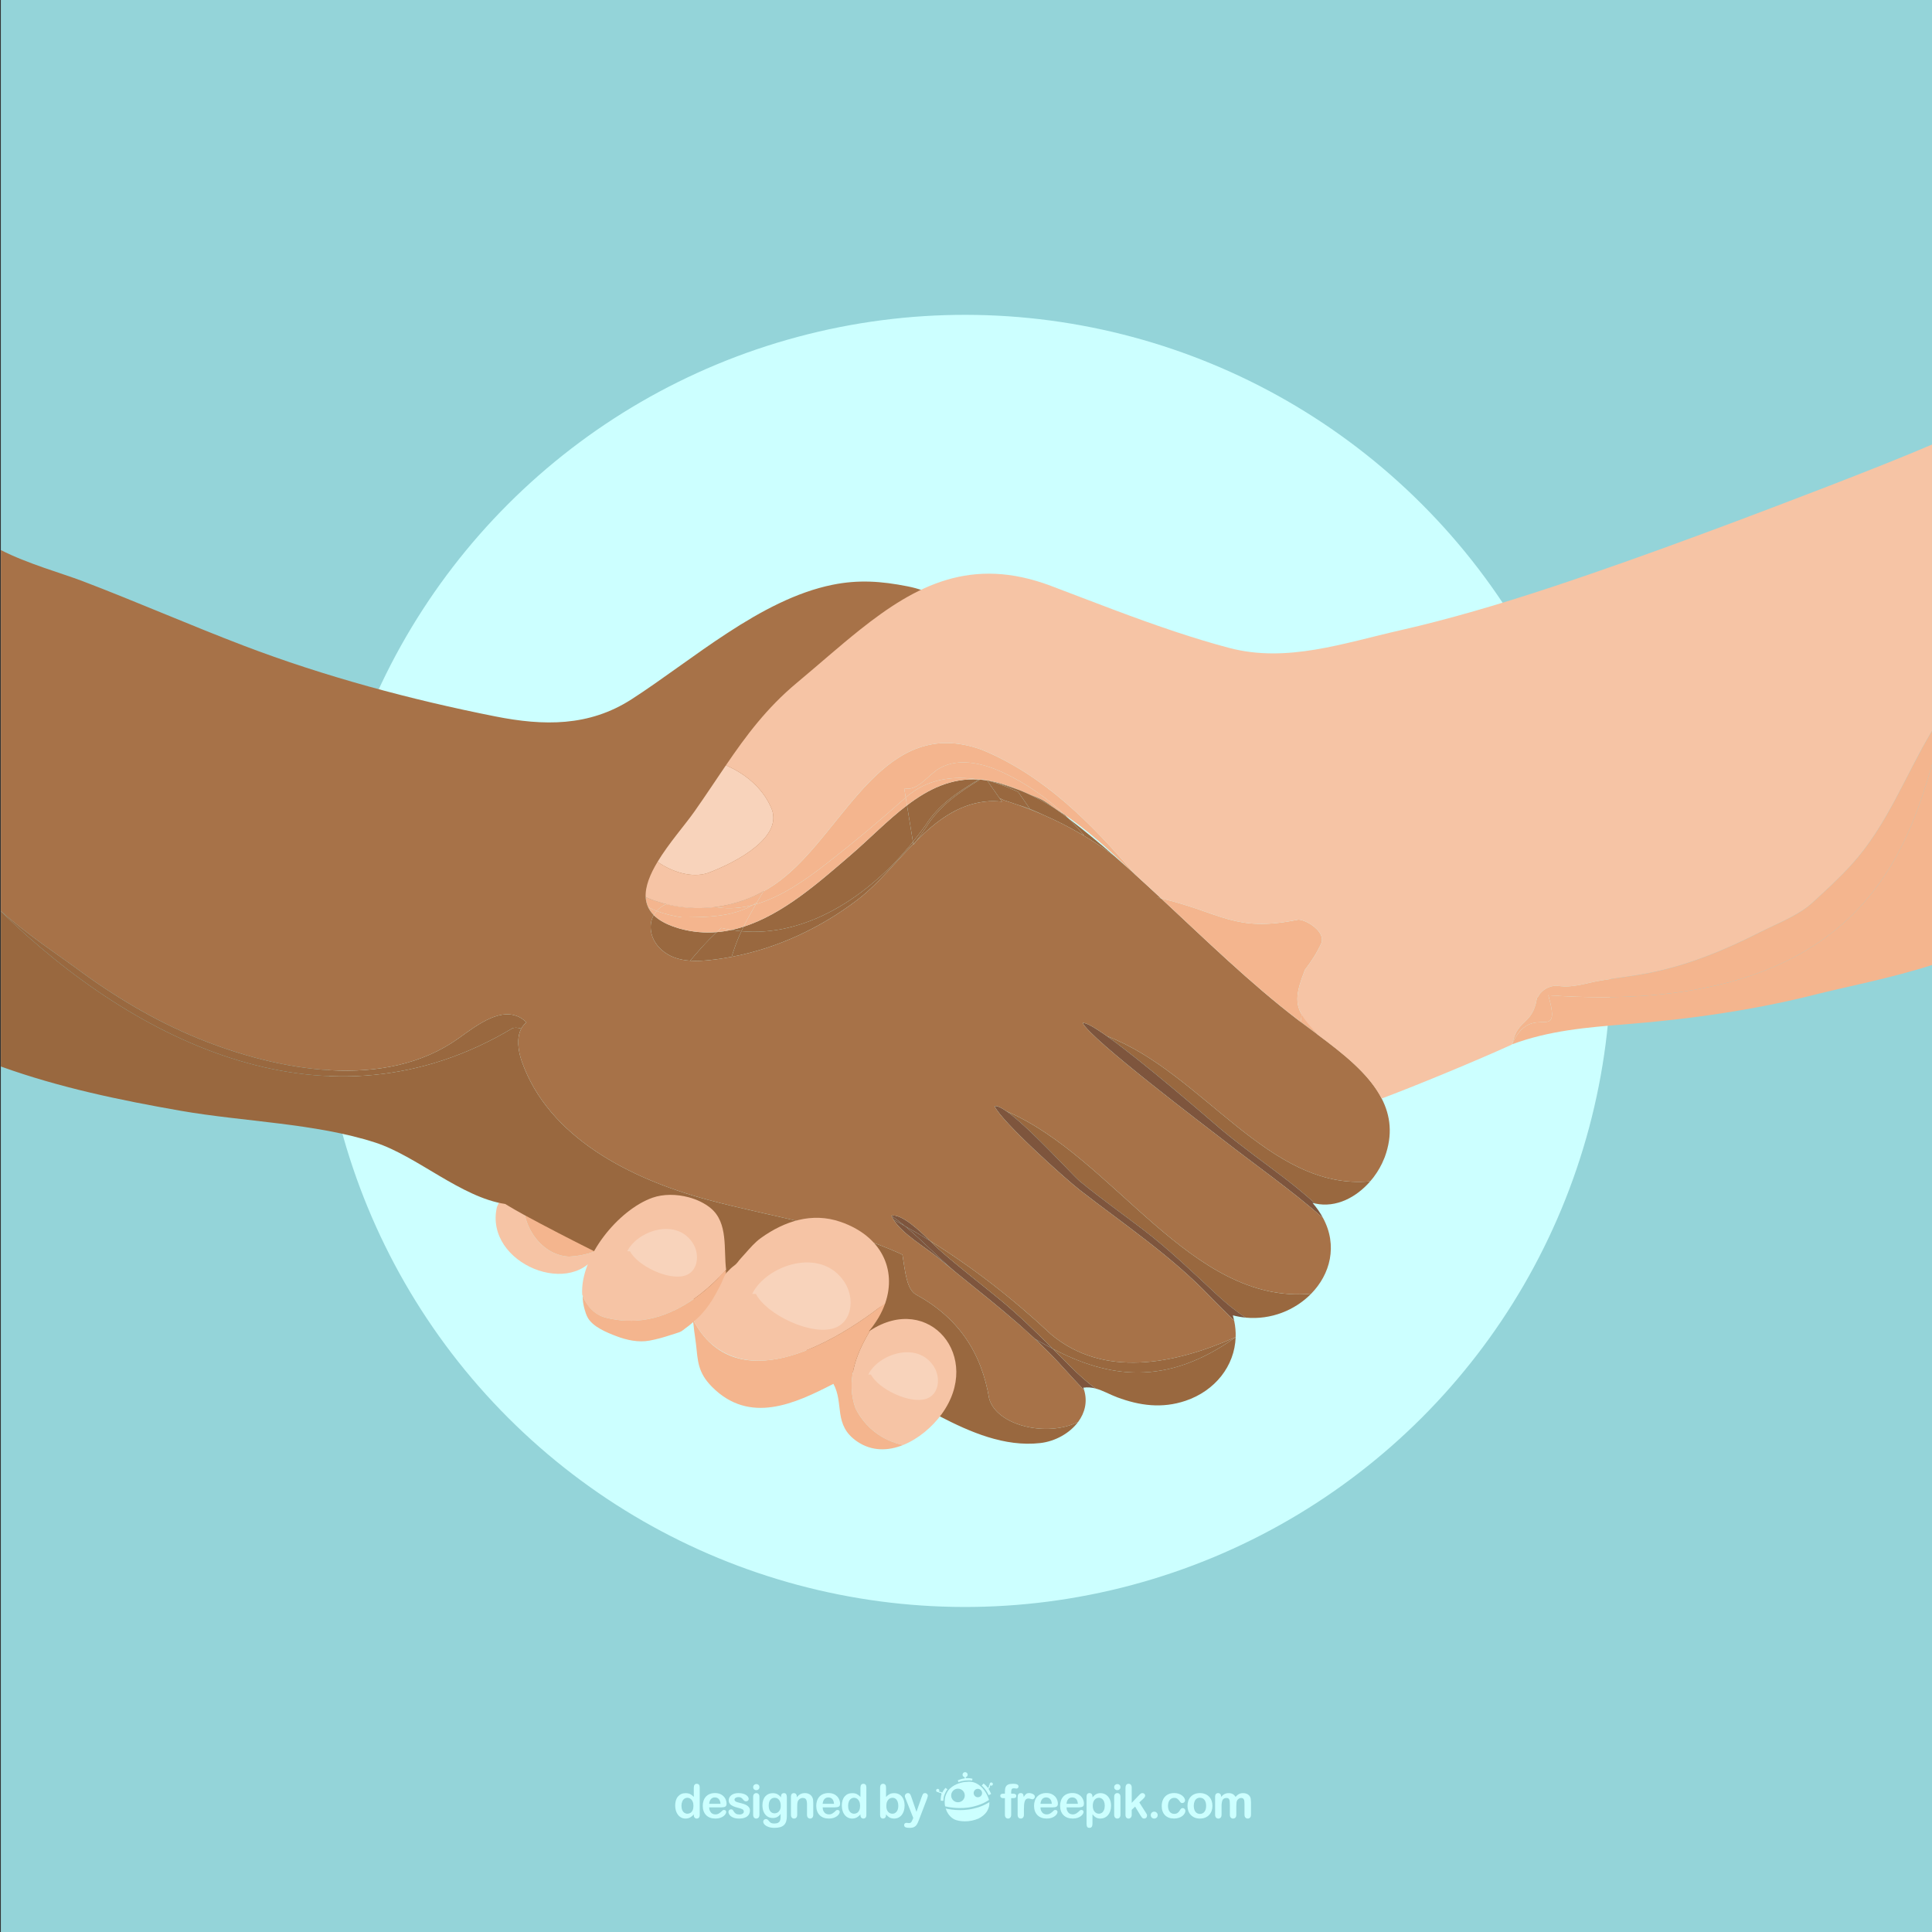 <?xml version="1.0" encoding="utf-8"?>
<!-- Generator: Adobe Illustrator 27.5.0, SVG Export Plug-In . SVG Version: 6.00 Build 0)  -->
<svg version="1.1" xmlns="http://www.w3.org/2000/svg" xmlns:xlink="http://www.w3.org/1999/xlink" x="0px" y="0px"
	 viewBox="0 0 500 500" style="enable-background:new 0 0 500 500;" xml:space="preserve">
<rect x="0" y="0" width="500" height="500" fill="#333333" stroke="none"/>
<g id="BACKGROUND">
	<rect x="0.217" style="fill:#94D4D9;" width="500" height="500"/>
	
		<ellipse transform="matrix(0.707 -0.707 0.707 0.707 -102.688 249.456)" style="fill:#CCFFFF;" cx="249.776" cy="248.683" rx="167.224" ry="167.224"/>
</g>
<g id="OBJECTS">
	<g>
		<g>
			<path style="fill:#F6C4A5;" d="M147.175,325.211c-7.571-0.419-12.919-8.978-11.397-16.221c-3.635,0.197-6.422,1.113-6.847,2.679
				l-0.331,0.736c-3.373,14.672,20.215,24.208,26.499,10.971C152.56,324.539,149.766,325.104,147.175,325.211z"/>
			<path style="fill:#F4B58E;" d="M155.682,321.946c3.248-9.521-10.928-13.443-19.904-12.957
				c-1.523,7.243,3.826,15.802,11.397,16.221c2.591-0.107,5.385-0.672,7.924-1.835C155.313,322.925,155.51,322.451,155.682,321.946z
				"/>
		</g>
		<g>
			<path style="fill:none;" d="M273.433,299.616c0.101,0.104,0.202,0.207,0.302,0.31
				C273.634,299.823,273.534,299.72,273.433,299.616z"/>
			<path style="fill:none;" d="M262.144,288.864c0.132,0.107,0.266,0.217,0.401,0.329
				C262.411,289.081,262.277,288.97,262.144,288.864z"/>
			<path style="fill:none;" d="M278.818,305.118c0.042,0.041,0.083,0.08,0.122,0.118C278.9,305.198,278.859,305.159,278.818,305.118
				z"/>
			<path style="fill:none;" d="M278.05,304.359c-0.024-0.024-0.045-0.045-0.069-0.07
				C278.005,304.314,278.027,304.336,278.05,304.359z"/>
			<path style="fill:none;" d="M279.163,305.446c0.03,0.028,0.063,0.059,0.092,0.085
				C279.226,305.505,279.193,305.474,279.163,305.446z"/>
			<path style="fill:none;" d="M280.833,264.829c0.099,0.027,0.192,0.049,0.305,0.091
				C281.024,264.878,280.931,264.856,280.833,264.829z"/>
			<path style="fill:none;" d="M276.547,211.835c3.982,3.023,7.922,6.283,11.838,9.698c1.172,1.022,2.339,2.077,3.508,3.123
				c-5.077-4.991-10.46-9.789-16.317-13.768C275.903,211.2,276.226,211.516,276.547,211.835z"/>
			<path style="fill:none;" d="M257.818,286.257c0.091,0.013,0.187,0.034,0.287,0.062
				C258.005,286.291,257.909,286.27,257.818,286.257z"/>
			<path style="fill:none;" d="M261.438,288.307c0.126,0.097,0.254,0.196,0.383,0.299
				C261.692,288.503,261.565,288.404,261.438,288.307z"/>
			<path style="fill:none;" d="M280.213,264.75c0.107-0.02,0.241-0.013,0.395,0.015C280.453,264.736,280.32,264.73,280.213,264.75z"
				/>
			<path style="fill:none;" d="M276.737,303.021c0.057,0.058,0.114,0.118,0.17,0.175
				C276.852,303.138,276.794,303.08,276.737,303.021z"/>
			<path style="fill:none;" d="M270.924,349.491c0.32,0.319,0.646,0.632,0.962,0.955C271.57,350.123,271.244,349.81,270.924,349.491
				z"/>
			<path style="fill:none;" d="M276.148,302.414c0.039,0.04,0.077,0.079,0.115,0.119
				C276.224,302.493,276.186,302.454,276.148,302.414z"/>
			<path style="fill:none;" d="M274.136,300.339c0.109,0.112,0.216,0.222,0.323,0.332
				C274.352,300.561,274.245,300.452,274.136,300.339z"/>
			<path style="fill:none;" d="M272.67,298.834c0.107,0.11,0.214,0.219,0.32,0.327C272.884,299.053,272.777,298.944,272.67,298.834z
				"/>
			<path style="fill:none;" d="M268.099,346.743c-0.087-0.082-0.17-0.169-0.257-0.251c-0.011-0.007-0.023-0.013-0.034-0.02
				C267.904,346.563,268.003,346.652,268.099,346.743z"/>
			<path style="fill:none;" d="M265.491,291.784c0.151,0.139,0.302,0.279,0.453,0.421
				C265.792,292.063,265.641,291.923,265.491,291.784z"/>
			<path style="fill:none;" d="M278.423,304.731c0.045,0.044,0.086,0.085,0.129,0.127
				C278.509,304.817,278.467,304.776,278.423,304.731z"/>
			<path style="fill:none;" d="M257.377,286.25c0.099-0.019,0.211-0.018,0.33-0.009C257.588,286.232,257.476,286.231,257.377,286.25
				z"/>
			<path style="fill:none;" d="M277.369,303.669c0.033,0.034,0.068,0.07,0.1,0.103C277.437,303.738,277.402,303.702,277.369,303.669
				z"/>
			<path style="fill:none;" d="M270.741,296.877c0.183,0.185,0.365,0.368,0.547,0.552
				C271.106,297.245,270.924,297.061,270.741,296.877z"/>
			<path style="fill:none;" d="M271.771,297.919c0.159,0.161,0.317,0.322,0.474,0.482
				C272.088,298.241,271.93,298.08,271.771,297.919z"/>
			<path style="fill:none;" d="M316.083,292.335c0.036,0.031,0.076,0.065,0.109,0.093
				C316.158,292.4,316.119,292.366,316.083,292.335z"/>
			<path style="fill:none;" d="M259.36,286.883c0.119,0.068,0.242,0.142,0.367,0.22C259.602,287.024,259.479,286.951,259.36,286.883
				z"/>
			<path style="fill:none;" d="M268.238,294.396c0.156,0.152,0.312,0.304,0.468,0.457C268.55,294.7,268.394,294.548,268.238,294.396
				z"/>
			<path style="fill:none;" d="M262.868,289.46c0.16,0.134,0.323,0.274,0.486,0.414C263.191,289.734,263.028,289.595,262.868,289.46
				z"/>
			<path style="fill:none;" d="M315.656,291.971c0.033,0.028,0.064,0.055,0.096,0.082C315.72,292.026,315.69,292,315.656,291.971z"
				/>
			<path style="fill:none;" d="M263.719,290.19c0.203,0.177,0.408,0.358,0.616,0.543
				C264.128,290.548,263.923,290.368,263.719,290.19z"/>
			<path style="fill:none;" d="M267.121,293.316c0.255,0.244,0.51,0.49,0.766,0.738C267.631,293.806,267.376,293.56,267.121,293.316
				z"/>
			<path style="fill:none;" d="M266.302,292.54c0.159,0.149,0.318,0.301,0.478,0.453
				C266.621,292.841,266.461,292.689,266.302,292.54z"/>
			<path style="fill:none;" d="M259.93,287.229c0.181,0.117,0.367,0.241,0.559,0.376C260.297,287.47,260.111,287.347,259.93,287.229
				z"/>
			<path style="fill:none;" d="M260.704,287.761c0.143,0.103,0.287,0.207,0.436,0.319
				C260.992,287.968,260.848,287.863,260.704,287.761z"/>
			<path style="fill:none;" d="M286.485,268.164c-0.002-0.001-0.004-0.003-0.006-0.004c0.004,0.003,0.008,0.006,0.012,0.009
				C286.489,268.167,286.487,268.165,286.485,268.164z"/>
			<path style="fill:none;" d="M285.323,267.355c0.02,0.013,0.039,0.026,0.059,0.04
				C285.362,267.381,285.343,267.368,285.323,267.355z"/>
			<path style="fill:none;" d="M269.1,295.242c0.142,0.14,0.284,0.281,0.426,0.422C269.384,295.523,269.243,295.382,269.1,295.242z"
				/>
			<path style="fill:none;" d="M264.687,291.051c0.147,0.133,0.294,0.265,0.442,0.401
				C264.981,291.316,264.834,291.183,264.687,291.051z"/>
			<path style="fill:none;" d="M269.927,296.062c0.135,0.135,0.27,0.27,0.405,0.405
				C270.197,296.332,270.063,296.197,269.927,296.062z"/>
			<path style="fill:none;" d="M282.31,265.474c0.08,0.043,0.155,0.081,0.239,0.128C282.465,265.555,282.39,265.518,282.31,265.474z
				"/>
			<path style="fill:none;" d="M258.231,286.355c0.14,0.045,0.285,0.1,0.441,0.169C258.516,286.454,258.371,286.4,258.231,286.355z"
				/>
			<path style="fill:none;" d="M283.224,265.997c0.061,0.037,0.119,0.07,0.182,0.109
				C283.343,266.068,283.285,266.034,283.224,265.997z"/>
			<path style="fill:none;" d="M284.23,266.628c0.042,0.027,0.082,0.052,0.124,0.08C284.312,266.68,284.272,266.655,284.23,266.628z
				"/>
			<path style="fill:none;" d="M258.737,286.556c0.138,0.064,0.283,0.138,0.433,0.219
				C259.02,286.694,258.875,286.62,258.737,286.556z"/>
			<path style="fill:none;" d="M281.511,265.08c0.092,0.041,0.178,0.075,0.277,0.123
				C281.688,265.154,281.603,265.121,281.511,265.08z"/>
			<path style="fill:#99683F;" d="M256,362c-2-12-8-21-19-27c-2.322-1.393-2.707-5.592-3.451-10.289
				c-15.664-7.294-33.543-9.676-50.409-14.22c-20.109-5.418-41.224-16.175-48.114-35.828c-0.95-2.71-1.377-6.095-0.124-8.462
				c-0.968-0.276-1.788-0.326-2.353-0.044c-47.365,28.266-97.171,4.005-132.332-30.299v40.149
				c15.066,5.43,30.816,8.715,46.572,11.466c16.242,2.836,34.823,3.199,50.323,8.218c10.775,3.489,22.253,14.194,33.626,15.897
				c1.596,0.961,3.203,1.906,4.848,2.796c23.608,12.766,48.492,23.942,72.925,35.011c11.675,5.289,23.198,11.19,34.559,17.08
				c8.039,4.168,16.914,8.026,26.139,6.989c3.822-0.43,7.654-2.516,9.862-5.54c-0.023,0.024-0.047,0.051-0.07,0.075
				C271,372,258,369,256,362z M225.824,343.33c0.493-0.777,1.006-1.545,1.531-2.304C226.9,341.802,226.392,342.571,225.824,343.33z"
				/>
			<path style="fill:#99683F;" d="M136.248,264.593c-0.377-0.377-0.779-0.73-1.243-1.021c-5.138-3.222-11.33,1.554-16.256,5.092
				c-19.107,13.723-46.967,8.406-67.267,0.154c-11.487-4.669-22.21-11.121-32.13-18.527c-2.855-2.131-12.736-8.715-19.135-14.531
				v0.099c35.161,34.304,84.967,58.565,132.332,30.299c0.565-0.283,1.385-0.232,2.353,0.044
				C135.228,265.584,135.672,265.041,136.248,264.593z"/>
			<path style="fill:#99683F;" d="M227.354,341.026c-0.525,0.759-1.037,1.527-1.531,2.304
				C226.392,342.571,226.9,341.802,227.354,341.026z"/>
			<path style="fill:#99683F;" d="M260.494,287.608c0.068,0.048,0.141,0.102,0.21,0.152c0.143,0.103,0.287,0.207,0.436,0.319
				c0.098,0.073,0.198,0.151,0.298,0.228c0.126,0.097,0.254,0.196,0.383,0.299c0.107,0.084,0.214,0.17,0.323,0.258
				c0.132,0.107,0.266,0.217,0.401,0.329c0.107,0.089,0.214,0.176,0.323,0.268c0.16,0.134,0.323,0.274,0.486,0.414
				c0.121,0.104,0.242,0.208,0.365,0.316c0.203,0.177,0.408,0.358,0.616,0.543c0.116,0.104,0.235,0.211,0.352,0.317
				c0.147,0.132,0.294,0.265,0.442,0.401c0.12,0.11,0.24,0.22,0.361,0.332c0.151,0.139,0.302,0.279,0.453,0.421
				c0.119,0.111,0.238,0.222,0.358,0.335c0.159,0.149,0.318,0.301,0.478,0.453c0.114,0.108,0.227,0.215,0.341,0.324
				c0.255,0.244,0.51,0.49,0.766,0.738c0.117,0.114,0.234,0.228,0.351,0.342c0.156,0.152,0.312,0.304,0.468,0.457
				c0.132,0.129,0.263,0.259,0.394,0.388c0.142,0.141,0.284,0.281,0.426,0.422c0.134,0.133,0.267,0.265,0.401,0.398
				c0.135,0.135,0.27,0.27,0.405,0.405c0.137,0.137,0.273,0.273,0.409,0.41c0.184,0.185,0.365,0.368,0.547,0.552
				c0.162,0.164,0.323,0.327,0.484,0.49c0.159,0.161,0.317,0.322,0.474,0.482c0.143,0.146,0.284,0.29,0.425,0.434
				c0.107,0.11,0.214,0.219,0.32,0.327c0.149,0.153,0.296,0.304,0.443,0.454c0.102,0.104,0.202,0.207,0.302,0.31
				c0.135,0.139,0.269,0.277,0.402,0.413c0.109,0.112,0.215,0.222,0.323,0.332c0.597,0.615,1.165,1.202,1.689,1.742
				c0.039,0.04,0.077,0.079,0.115,0.119c0.163,0.168,0.32,0.33,0.474,0.488c0.057,0.059,0.114,0.117,0.17,0.175
				c0.16,0.164,0.313,0.321,0.462,0.473c0.033,0.034,0.068,0.069,0.1,0.103c0.179,0.182,0.35,0.356,0.511,0.519
				c0.024,0.024,0.046,0.046,0.069,0.07c0.13,0.131,0.255,0.255,0.372,0.372c0.045,0.044,0.086,0.085,0.129,0.127
				c0.093,0.092,0.182,0.178,0.266,0.259c0.042,0.041,0.083,0.08,0.122,0.118c0.08,0.076,0.153,0.145,0.223,0.21
				c0.03,0.028,0.063,0.059,0.092,0.085c0.093,0.084,0.178,0.159,0.249,0.218c5.27,4.344,10.965,8.362,16.416,12.535
				c6.69,5.122,12.754,10.962,18.904,16.689c2.374,2.211,4.847,4.259,7.553,6.023c6.598,0.63,12.812-1.947,16.953-6.179
				C308.1,337.728,288.202,299.415,260.494,287.608z"/>
			<path style="fill:#99683F;" d="M286.485,268.164c0.002,0.001,0.004,0.003,0.006,0.004c9.173,6.507,25.093,20.316,29.166,23.803
				c0.033,0.028,0.064,0.055,0.096,0.082c0.124,0.106,0.232,0.198,0.331,0.282c0.037,0.031,0.076,0.064,0.109,0.093
				c0.114,0.097,0.213,0.18,0.283,0.238c5.261,4.354,10.948,8.384,16.39,12.569c2.585,1.988,5.075,4.084,7.513,6.238
				c5.45,1.178,10.666-1.639,14.235-5.75C328.402,308.271,311.184,277.53,286.485,268.164z"/>
			<path style="fill:#7E553D;" d="M272.476,349.075c-1.551-0.807-3.095-1.671-4.635-2.583c0.087,0.082,0.17,0.168,0.257,0.251
				c0.956,0.901,1.895,1.82,2.825,2.748c0.32,0.319,0.646,0.632,0.962,0.955c1.199,1.226,2.379,2.473,3.52,3.757
				c1.698,1.909,3.446,3.732,5.179,5.584c-0.064-0.217-0.135-0.436-0.216-0.656c1.12-0.165,2.146-0.054,3.132,0.202
				c-2.255-1.686-4.346-3.56-6.35-5.566C275.592,352.206,274.037,350.637,272.476,349.075z"/>
			<path style="fill:#7E553D;" d="M271.886,350.446c1.2,1.226,2.379,2.473,3.52,3.757c1.698,1.91,3.446,3.733,5.18,5.585
				c-1.734-1.852-3.482-3.675-5.179-5.584C274.264,352.919,273.085,351.672,271.886,350.446z"/>
			<path style="fill:#7E553D;" d="M268.099,346.743c0.957,0.9,1.895,1.82,2.825,2.748
				C269.994,348.562,269.055,347.643,268.099,346.743z"/>
			<path style="fill:#7E553D;" d="M247.656,329.519c0.336,0.272,0.673,0.544,1.009,0.816c4.994,4.023,10.029,8.035,14.863,12.265
				c0.141,0.123,0.28,0.246,0.42,0.37c1.099,0.967,2.183,1.948,3.256,2.943c0.211,0.195,0.427,0.383,0.637,0.579
				c1.54,0.911,3.084,1.776,4.635,2.583c-4.382-4.386-8.819-8.716-13.612-12.669c-5.296-4.368-10.842-8.59-15.951-13.121
				c-0.564-0.5-1.354-1.288-2.272-2.186c-2.137-1.327-4.299-2.584-6.473-3.811C238.96,321.25,243.435,326.093,247.656,329.519z"/>
			<path style="fill:#7E553D;" d="M267.205,345.913c-1.073-0.994-2.157-1.976-3.256-2.943
				C265.048,343.936,266.132,344.92,267.205,345.913z"/>
			<path style="fill:#7E553D;" d="M263.528,342.6c-4.834-4.23-9.869-8.242-14.863-12.265
				C253.654,334.37,258.695,338.377,263.528,342.6z"/>
			<path style="fill:#7E553D;" d="M231.252,315.654c2.323,3.75,8.341,7.191,11.449,9.793c1.636,1.369,3.292,2.723,4.955,4.072
				c-4.221-3.426-8.696-8.269-13.488-12.232C233.198,316.739,232.23,316.183,231.252,315.654z"/>
			<path style="fill:#7E553D;" d="M240.641,321.098c-2.946-2.881-7.247-6.927-9.952-6.507c0.009,0.022,0.022,0.045,0.032,0.067
				c1.168,0.805,2.315,1.693,3.447,2.629C236.342,318.514,238.504,319.772,240.641,321.098z"/>
			<path style="fill:#7E553D;" d="M234.168,317.287c-1.131-0.936-2.278-1.824-3.447-2.629c0.144,0.334,0.326,0.666,0.531,0.996
				C232.23,316.183,233.198,316.739,234.168,317.287z"/>
			<path style="fill:#7E553D;" d="M295.919,318.284c-5.451-4.174-11.145-8.192-16.416-12.535c-0.071-0.058-0.156-0.133-0.249-0.218
				c-0.029-0.026-0.061-0.057-0.092-0.085c-0.07-0.064-0.143-0.133-0.223-0.21c-0.039-0.038-0.081-0.077-0.122-0.118
				c-0.084-0.081-0.173-0.168-0.266-0.259c-0.043-0.042-0.085-0.083-0.129-0.127c-0.117-0.117-0.242-0.241-0.372-0.372
				c-0.024-0.024-0.045-0.045-0.069-0.07c-0.161-0.163-0.332-0.336-0.511-0.519c-0.032-0.033-0.068-0.069-0.1-0.103
				c-0.149-0.152-0.302-0.309-0.462-0.473c-0.056-0.057-0.113-0.116-0.17-0.175c-0.154-0.158-0.312-0.321-0.474-0.488
				c-0.038-0.04-0.077-0.079-0.115-0.119c-0.525-0.541-1.091-1.126-1.689-1.742c-0.107-0.11-0.214-0.22-0.323-0.332
				c-0.132-0.136-0.267-0.275-0.402-0.413c-0.1-0.103-0.201-0.206-0.302-0.31c-0.146-0.15-0.294-0.302-0.443-0.454
				c-0.106-0.108-0.213-0.218-0.32-0.327c-0.141-0.144-0.282-0.288-0.425-0.434c-0.157-0.16-0.315-0.321-0.474-0.482
				c-0.16-0.163-0.321-0.326-0.484-0.49c-0.181-0.184-0.363-0.367-0.547-0.552c-0.136-0.136-0.272-0.273-0.409-0.41
				c-0.135-0.135-0.269-0.27-0.405-0.405c-0.133-0.133-0.267-0.266-0.401-0.398c-0.142-0.141-0.284-0.281-0.426-0.422
				c-0.131-0.13-0.263-0.259-0.394-0.388c-0.156-0.153-0.312-0.305-0.468-0.457c-0.117-0.114-0.234-0.229-0.351-0.342
				c-0.256-0.248-0.511-0.494-0.766-0.738c-0.114-0.109-0.227-0.216-0.341-0.324c-0.16-0.152-0.319-0.303-0.478-0.453
				c-0.12-0.113-0.239-0.224-0.358-0.335c-0.152-0.142-0.303-0.282-0.453-0.421c-0.121-0.112-0.241-0.223-0.361-0.332
				c-0.148-0.136-0.295-0.268-0.442-0.401c-0.117-0.106-0.236-0.213-0.352-0.317c-0.207-0.185-0.412-0.366-0.616-0.543
				c-0.123-0.107-0.244-0.212-0.365-0.316c-0.163-0.14-0.326-0.28-0.486-0.414c-0.109-0.091-0.215-0.179-0.323-0.268
				c-0.135-0.112-0.269-0.222-0.401-0.329c-0.109-0.088-0.216-0.174-0.323-0.258c-0.13-0.103-0.257-0.201-0.383-0.299
				c-0.1-0.077-0.2-0.154-0.298-0.228c-0.149-0.111-0.293-0.216-0.436-0.319c-0.07-0.05-0.142-0.104-0.211-0.152
				c-0.002-0.001-0.003-0.002-0.004-0.003c-0.193-0.135-0.378-0.259-0.559-0.376c-0.069-0.045-0.135-0.085-0.203-0.127
				c-0.125-0.078-0.248-0.151-0.367-0.22c-0.064-0.037-0.128-0.073-0.19-0.107c-0.15-0.082-0.295-0.155-0.433-0.219
				c-0.021-0.01-0.044-0.023-0.065-0.032c-0.156-0.07-0.301-0.124-0.441-0.169c-0.043-0.014-0.084-0.024-0.126-0.036
				c-0.101-0.028-0.197-0.049-0.287-0.062c-0.037-0.005-0.075-0.012-0.111-0.015c-0.118-0.01-0.23-0.01-0.33,0.009
				c1.865,4.095,18.492,18.945,21.993,21.667c11.425,8.883,23.682,17.051,33.724,27.553c2.069,2.164,4.206,4.197,6.305,6.312
				c-0.097-0.456-0.21-0.913-0.345-1.371c1.113,0.29,2.222,0.48,3.322,0.585c-2.706-1.764-5.178-3.812-7.553-6.023
				C308.673,329.245,302.609,323.406,295.919,318.284z"/>
			<path style="fill:#7E553D;" d="M261.14,288.079c0.098,0.073,0.198,0.151,0.298,0.228
				C261.338,288.23,261.238,288.152,261.14,288.079z"/>
			<path style="fill:#7E553D;" d="M261.822,288.606c0.107,0.084,0.214,0.17,0.323,0.258
				C262.036,288.776,261.928,288.69,261.822,288.606z"/>
			<path style="fill:#7E553D;" d="M264.335,290.733c0.116,0.104,0.235,0.211,0.352,0.317
				C264.57,290.944,264.452,290.837,264.335,290.733z"/>
			<path style="fill:#7E553D;" d="M276.907,303.196c0.16,0.164,0.313,0.321,0.462,0.473
				C277.22,303.517,277.067,303.36,276.907,303.196z"/>
			<path style="fill:#7E553D;" d="M273.735,299.926c0.135,0.139,0.27,0.277,0.402,0.413
				C274.004,300.203,273.87,300.065,273.735,299.926z"/>
			<path style="fill:#7E553D;" d="M271.287,297.429c0.162,0.164,0.323,0.327,0.484,0.49
				C271.611,297.756,271.45,297.593,271.287,297.429z"/>
			<path style="fill:#7E553D;" d="M274.459,300.672c0.598,0.616,1.164,1.201,1.689,1.742
				C275.624,301.874,275.056,301.287,274.459,300.672z"/>
			<path style="fill:#7E553D;" d="M272.245,298.401c0.143,0.146,0.284,0.29,0.425,0.434
				C272.529,298.69,272.388,298.546,272.245,298.401z"/>
			<path style="fill:#7E553D;" d="M272.99,299.162c0.149,0.152,0.297,0.304,0.443,0.454
				C273.286,299.466,273.139,299.315,272.99,299.162z"/>
			<path style="fill:#7E553D;" d="M276.263,302.533c0.162,0.167,0.321,0.33,0.474,0.488
				C276.583,302.862,276.426,302.701,276.263,302.533z"/>
			<path style="fill:#7E553D;" d="M278.423,304.731c-0.118-0.117-0.242-0.241-0.372-0.372
				C278.18,304.49,278.305,304.615,278.423,304.731z"/>
			<path style="fill:#7E553D;" d="M279.255,305.531c0.093,0.084,0.178,0.159,0.249,0.218
				C279.433,305.69,279.348,305.615,279.255,305.531z"/>
			<path style="fill:#7E553D;" d="M260.704,287.761c-0.07-0.05-0.142-0.104-0.21-0.152h0
				C260.562,287.656,260.635,287.711,260.704,287.761z"/>
			<path style="fill:#7E553D;" d="M277.47,303.771c0.179,0.182,0.35,0.356,0.511,0.519
				C277.819,304.127,277.649,303.954,277.47,303.771z"/>
			<path style="fill:#7E553D;" d="M278.552,304.859c0.093,0.092,0.182,0.179,0.266,0.259
				C278.734,305.037,278.645,304.951,278.552,304.859z"/>
			<path style="fill:#7E553D;" d="M278.94,305.236c0.08,0.076,0.153,0.145,0.223,0.21
				C279.093,305.381,279.02,305.312,278.94,305.236z"/>
			<path style="fill:#7E553D;" d="M268.706,294.853c0.131,0.129,0.263,0.259,0.394,0.388
				C268.969,295.112,268.838,294.983,268.706,294.853z"/>
			<path style="fill:#7E553D;" d="M262.546,289.192c0.107,0.089,0.214,0.176,0.323,0.268
				C262.759,289.369,262.653,289.281,262.546,289.192z"/>
			<path style="fill:#7E553D;" d="M265.129,291.452c0.12,0.109,0.241,0.221,0.361,0.332
				C265.37,291.672,265.249,291.561,265.129,291.452z"/>
			<path style="fill:#7E553D;" d="M265.944,292.205c0.119,0.111,0.238,0.222,0.358,0.335
				C266.183,292.427,266.063,292.316,265.944,292.205z"/>
			<path style="fill:#7E553D;" d="M267.887,294.054c0.117,0.113,0.234,0.228,0.351,0.342
				C268.121,294.282,268.004,294.168,267.887,294.054z"/>
			<path style="fill:#7E553D;" d="M269.526,295.664c0.134,0.133,0.267,0.265,0.401,0.398
				C269.794,295.929,269.66,295.796,269.526,295.664z"/>
			<path style="fill:#7E553D;" d="M270.332,296.467c0.137,0.137,0.273,0.274,0.409,0.41
				C270.605,296.74,270.468,296.604,270.332,296.467z"/>
			<path style="fill:#7E553D;" d="M263.354,289.875c0.121,0.104,0.242,0.208,0.365,0.316
				C263.596,290.083,263.475,289.979,263.354,289.875z"/>
			<path style="fill:#7E553D;" d="M266.78,292.992c0.114,0.108,0.227,0.215,0.341,0.324
				C267.007,293.207,266.894,293.1,266.78,292.992z"/>
			<polygon style="fill:#7E553D;" points="260.494,287.608 260.489,287.605 260.494,287.608 			"/>
			<path style="fill:#7E553D;" d="M257.707,286.241c0.036,0.003,0.074,0.01,0.111,0.015
				C257.781,286.251,257.742,286.245,257.707,286.241z"/>
			<path style="fill:#7E553D;" d="M258.672,286.524c0.021,0.009,0.044,0.022,0.065,0.032
				C258.716,286.546,258.693,286.533,258.672,286.524z"/>
			<path style="fill:#7E553D;" d="M259.727,287.102c0.067,0.042,0.134,0.083,0.203,0.127
				C259.861,287.185,259.794,287.144,259.727,287.102z"/>
			<path style="fill:#7E553D;" d="M258.105,286.319c0.042,0.012,0.082,0.022,0.126,0.036
				C258.188,286.341,258.147,286.331,258.105,286.319z"/>
			<path style="fill:#7E553D;" d="M259.17,286.775c0.062,0.034,0.126,0.071,0.19,0.107
				C259.296,286.846,259.232,286.809,259.17,286.775z"/>
			<path style="fill:#7E553D;" d="M316.475,292.666c-0.07-0.058-0.169-0.142-0.283-0.238c-0.033-0.028-0.073-0.062-0.109-0.093
				c-0.098-0.083-0.208-0.177-0.331-0.282c-0.032-0.027-0.062-0.053-0.096-0.082c-4.066-3.481-19.99-17.295-29.166-23.803
				c-0.004-0.003-0.008-0.006-0.012-0.009c-0.377-0.268-0.743-0.522-1.097-0.764c-0.02-0.014-0.039-0.026-0.059-0.04
				c-0.335-0.229-0.658-0.445-0.969-0.648c-0.042-0.027-0.082-0.053-0.124-0.08c-0.286-0.185-0.562-0.361-0.825-0.522
				c-0.063-0.038-0.121-0.072-0.182-0.109c-0.234-0.141-0.462-0.276-0.675-0.395c-0.083-0.047-0.159-0.085-0.239-0.128
				c-0.18-0.097-0.359-0.193-0.522-0.272c-0.099-0.048-0.185-0.082-0.277-0.123c-0.128-0.057-0.26-0.118-0.373-0.16
				c-0.113-0.042-0.206-0.064-0.305-0.091c-0.074-0.021-0.159-0.052-0.224-0.064c-0.155-0.028-0.289-0.035-0.395-0.015
				c1.857,4.099,32.629,27.355,36.125,30.084c8.647,6.751,17.771,13.095,26.046,20.352c-0.705-1.304-1.586-2.6-2.696-3.871
				c0.231,0.064,0.461,0.107,0.691,0.157c-2.439-2.154-4.928-4.251-7.513-6.238C327.422,301.05,321.736,297.02,316.475,292.666z"/>
			<path style="fill:#7E553D;" d="M281.788,265.203c0.162,0.079,0.341,0.174,0.522,0.272
				C282.13,265.378,281.95,265.281,281.788,265.203z"/>
			<path style="fill:#7E553D;" d="M283.406,266.106c0.263,0.161,0.539,0.336,0.825,0.522
				C283.945,266.443,283.668,266.267,283.406,266.106z"/>
			<path style="fill:#7E553D;" d="M284.354,266.707c0.311,0.203,0.634,0.419,0.969,0.648
				C284.988,267.127,284.665,266.91,284.354,266.707z"/>
			<path style="fill:#7E553D;" d="M282.548,265.602c0.213,0.119,0.441,0.254,0.675,0.395
				C282.99,265.856,282.761,265.721,282.548,265.602z"/>
			<path style="fill:#7E553D;" d="M285.382,267.395c0.354,0.242,0.719,0.497,1.097,0.764
				C286.101,267.892,285.735,267.637,285.382,267.395z"/>
			<path style="fill:#7E553D;" d="M280.608,264.765c0.066,0.012,0.15,0.043,0.224,0.064
				C280.758,264.808,280.674,264.777,280.608,264.765z"/>
			<path style="fill:#7E553D;" d="M281.137,264.92c0.114,0.042,0.246,0.103,0.373,0.16
				C281.383,265.024,281.251,264.962,281.137,264.92z"/>
			<path style="fill:#7E553D;" d="M315.752,292.053c0.123,0.105,0.233,0.199,0.331,0.282
				C315.984,292.251,315.876,292.159,315.752,292.053z"/>
			<path style="fill:#7E553D;" d="M286.491,268.168c9.176,6.509,25.099,20.323,29.166,23.803
				C311.583,288.484,295.664,274.675,286.491,268.168z"/>
			<path style="fill:#7E553D;" d="M316.192,292.428c0.114,0.096,0.213,0.18,0.283,0.238
				C316.405,292.608,316.306,292.525,316.192,292.428z"/>
			<path style="fill:#99683F;" d="M255.552,201.995c0.069,0.017,0.185,0.047,0.326,0.083c0.033,0.009,0.066,0.016,0.098,0.025
				c1.461,0.375,5.736,1.512,8.543,2.663c-1.705-0.725-3.449-1.368-5.237-1.914C258.001,202.459,256.761,202.185,255.552,201.995z"
				/>
			<path style="fill:#99683F;" d="M220.128,221.306c-8.205,7.058-17.405,15.226-27.702,18.526c-0.192,0.388-0.367,0.782-0.55,1.174
				c16.448,1.483,32.598-8.547,44.397-23.144l-1.543-9.441C229.717,212.232,225.053,217.069,220.128,221.306z"/>
			<path style="fill:#99683F;" d="M234.731,208.42l1.543,9.441c1.141-1.411,2.245-2.86,3.3-4.35
				c3.369-5.294,8.437-8.646,13.734-11.77c-0.008-0.001-0.016-0.002-0.024-0.004C246.14,201.297,240.225,204.242,234.731,208.42z"/>
			<path style="fill:#99683F;" d="M253.307,201.741c0.001-0.001,0.001-0.001,0.002-0.001c-0.009-0.001-0.017-0.002-0.026-0.002
				C253.291,201.738,253.299,201.739,253.307,201.741z"/>
			<path style="fill:#99683F;" d="M276.547,211.835c-0.321-0.319-0.644-0.635-0.971-0.947c-0.886-0.602-1.784-1.183-2.693-1.745
				C274.108,210.019,275.33,210.912,276.547,211.835z"/>
			<path style="fill:#99683F;" d="M185.112,234.722c-3.852-0.664-7.721-2.191-11.483-1.189c-0.414,0.11-0.82,0.263-1.216,0.441
				C176.589,235.017,180.898,235.253,185.112,234.722z"/>
			<path style="fill:#99683F;" d="M189.283,240.671c0.865,0.143,1.73,0.257,2.594,0.334c0.182-0.391,0.357-0.786,0.55-1.174
				C191.389,240.163,190.341,240.443,189.283,240.671z"/>
			<path style="fill:#99683F;" d="M185.479,241.238c-3.12,0.252-6.334-0.01-9.644-0.939c-0.266-0.075-0.499-0.159-0.751-0.238
				c-2.719-0.852-4.628-1.952-5.901-3.232c-0.089,0.159-0.181,0.317-0.256,0.485c-0.579,1.308-0.668,2.828-0.341,4.228
				c0.718,3.075,3.339,5.367,6.211,6.358c1.236,0.426,2.517,0.639,3.814,0.728c1.1-1.287,2.112-2.469,3.019-3.472
				C182.926,243.722,184.201,242.428,185.479,241.238z"/>
			<path style="fill:#99683F;" d="M253.572,201.781c-0.088-0.015-0.177-0.026-0.265-0.04c-5.297,3.125-10.365,6.477-13.734,11.77
				c-1.055,1.49-2.16,2.939-3.3,4.35l0.091,0.557c0.262-0.269,0.525-0.536,0.789-0.8c0.834-1.099,1.647-2.212,2.42-3.353
				C242.998,208.632,248.179,205.098,253.572,201.781z"/>
			<path style="fill:#99683F;" d="M191.876,241.005c-0.163,0.35-0.335,0.697-0.49,1.05c-0.828,1.896-1.469,3.746-2.036,5.575
				c11.762-2.222,22.995-7.444,32.63-14.812c5.105-3.904,9.565-9.465,14.383-14.401l-0.091-0.557
				C224.475,232.458,208.325,242.488,191.876,241.005z"/>
			<path style="fill:#99683F;" d="M236.364,218.418l0.033,0.199c0.258-0.329,0.504-0.667,0.757-0.999
				C236.889,217.882,236.626,218.149,236.364,218.418z"/>
			<path style="fill:#99683F;" d="M259.868,207.122c-0.405-0.195-0.806-0.397-1.213-0.589c0.408,0.192,0.81,0.394,1.215,0.59
				C259.869,207.122,259.869,207.122,259.868,207.122z"/>
			<path style="fill:#99683F;" d="M255.977,202.103c-0.033-0.009-0.066-0.017-0.098-0.025
				C255.91,202.086,255.942,202.094,255.977,202.103z"/>
			<path style="fill:#99683F;" d="M255.465,201.981c-0.73-0.112-1.45-0.198-2.156-0.242c-0.001,0.001-0.001,0.001-0.002,0.001
				c0.088,0.014,0.177,0.025,0.265,0.04c-5.393,3.317-10.574,6.85-13.999,12.483c-0.772,1.141-1.586,2.255-2.42,3.353
				c5.083-5.083,10.618-9.344,17.755-10.171c1.494-0.173,2.963-0.142,4.416,0.022c-0.222-0.311-0.449-0.625-0.67-0.936
				C257.575,205.01,256.507,203.491,255.465,201.981z"/>
			<path style="fill:#99683F;" d="M191.876,241.005c-0.864-0.078-1.729-0.192-2.594-0.334c-1.252,0.269-2.52,0.464-3.804,0.567
				c-1.277,1.19-2.553,2.484-3.849,3.918c-0.907,1.004-1.919,2.186-3.019,3.472c1.716,0.117,3.461,0.01,5.175-0.171
				c1.866-0.197,3.721-0.478,5.565-0.827c0.567-1.829,1.208-3.679,2.036-5.575C191.541,241.701,191.713,241.355,191.876,241.005z"/>
			<path style="fill:#F4B58E;" d="M195.619,234.013c6.579-1.911,12.77-6.221,18.358-10.567c6.992-5.437,13.791-11.135,20.424-17.045
				l-0.394-2.409c3.101,0.824,5.544-2.57,8.155-4.505c5.014-3.715,11.979-2.125,17.582,0.514
				c5.783,2.724,11.138,6.425,15.831,10.888c5.857,3.979,11.24,8.777,16.317,13.768c0.642,0.575,1.286,1.135,1.927,1.716l0,0
				C282.467,213.087,270.113,200.592,254,194c-25-9-35,20-51,33c-1.698,1.415-3.523,2.635-5.43,3.684
				c-0.548,0.937-1.1,1.873-1.648,2.808C195.819,233.665,195.72,233.839,195.619,234.013z"/>
			<path style="fill:#F4B58E;" d="M172.413,233.974c-1.802-0.45-3.582-1.033-5.313-1.787c0.047,0.889,0.247,1.742,0.615,2.55
				c0.697,0.384,1.444,0.726,2.227,1.027C170.622,234.997,171.478,234.394,172.413,233.974z"/>
			<path style="fill:#F4B58E;" d="M185.92,234.848c3.01,0.411,5.963,0.135,8.846-0.606c0.395-0.234,0.782-0.481,1.155-0.75
				c0.549-0.935,1.1-1.871,1.648-2.808c-3.874,2.13-8.11,3.491-12.457,4.039C185.382,234.769,185.651,234.811,185.92,234.848z"/>
			<path style="fill:#F4B58E;" d="M195.921,233.492c-0.372,0.27-0.759,0.517-1.155,0.75c0.285-0.073,0.569-0.147,0.852-0.229
				C195.72,233.839,195.819,233.665,195.921,233.492z"/>
			<path style="fill:#F4B58E;" d="M167.715,234.737c0.336,0.738,0.819,1.438,1.468,2.091c0.215-0.384,0.47-0.738,0.759-1.064
				C169.158,235.463,168.411,235.121,167.715,234.737z"/>
			<path style="fill:#F4B58E;" d="M220.128,221.306c4.925-4.236,9.589-9.073,14.602-12.886l-0.33-2.018
				c-6.633,5.91-13.431,11.608-20.424,17.045c-5.588,4.345-11.779,8.656-18.358,10.567c-1.122,1.92-2.217,3.847-3.193,5.818
				C202.724,236.531,211.923,228.364,220.128,221.306z"/>
			<path style="fill:#F4B58E;" d="M253.283,201.737c0.008,0.001,0.017,0.002,0.026,0.002c0.088-0.052,0.175-0.105,0.263-0.157
				c0.636,0.105,1.263,0.242,1.89,0.395c-0.002-0.002-0.003-0.005-0.005-0.007c0,0,0.037,0.009,0.095,0.024
				c1.209,0.19,2.449,0.465,3.731,0.857c1.788,0.546,3.532,1.189,5.237,1.914c0.272,0.111,0.533,0.223,0.773,0.333
				c3.328,1.537,3.55,1.182,6.707,3.401c0.295,0.208,0.588,0.433,0.882,0.643c0.909,0.562,1.807,1.143,2.693,1.745
				c-4.693-4.463-10.048-8.164-15.831-10.888c-5.603-2.639-12.568-4.229-17.582-0.514c-2.611,1.935-5.054,5.33-8.155,4.505
				l0.394,2.409c0.009-0.008,0.018-0.016,0.028-0.024C239.657,201.718,246.419,200.613,253.283,201.737z"/>
			<path style="fill:#F4B58E;" d="M253.283,201.737c-6.865-1.124-13.627-0.019-18.855,4.64c-0.009,0.008-0.018,0.016-0.028,0.024
				l0.33,2.018C240.225,204.242,246.14,201.297,253.283,201.737z"/>
			<path style="fill:#F4B58E;" d="M169.942,235.764c2.066,0.795,4.364,1.322,6.564,1.636c5.684,0,12.944-0.014,18.261-3.158
				c-2.883,0.741-5.836,1.018-8.846,0.606c-0.269-0.037-0.539-0.079-0.808-0.126c-4.215,0.531-8.524,0.295-12.699-0.748
				C171.478,234.394,170.622,234.997,169.942,235.764z"/>
			<path style="fill:#F4B58E;" d="M175.835,240.298c3.311,0.929,6.524,1.191,9.644,0.939c0.398-0.371,0.797-0.733,1.196-1.085
				c0.869,0.21,1.739,0.374,2.608,0.518c1.059-0.227,2.107-0.507,3.143-0.839c0.976-1.971,2.071-3.898,3.193-5.818
				c-0.283,0.082-0.568,0.156-0.852,0.229c-5.318,3.144-12.577,3.158-18.261,3.158c-2.2-0.314-4.497-0.841-6.564-1.636
				c-0.289,0.326-0.544,0.68-0.759,1.064c1.273,1.28,3.182,2.38,5.901,3.232C175.335,240.139,175.569,240.223,175.835,240.298z"/>
			<path style="fill:#F4B58E;" d="M253.572,201.582c-0.088,0.052-0.175,0.105-0.263,0.157c0.705,0.044,1.426,0.13,2.156,0.242
				c-0.001-0.001-0.002-0.003-0.003-0.004C254.835,201.824,254.208,201.687,253.572,201.582z"/>
			<path style="fill:#F4B58E;" d="M185.479,241.238c1.284-0.103,2.551-0.298,3.804-0.567c-0.869-0.143-1.739-0.307-2.608-0.518
				C186.275,240.504,185.877,240.867,185.479,241.238z"/>
			<path style="fill:#F4B58E;" d="M357.143,283.504c1.333-0.42,2.792-0.909,4.444-1.489c-2.604-0.414-1.177-2.211-3.587-3.014
				c-12.045-6.883-18.157-19.686-13.265-32.043c-3.463,4.538-7.042,8.108-7.735,15.043c-0.174,0.833-0.304,1.654-0.395,2.465
				c1.438,1.088,2.922,2.184,4.414,3.297C347.323,272.461,353.724,277.465,357.143,283.504z"/>
			<path style="fill:#99683F;" d="M280.58,216.229c-0.264-0.124-0.528-0.255-0.791-0.383c2.971,1.737,5.844,3.621,8.596,5.687
				c-3.917-3.415-7.857-6.674-11.838-9.698C277.955,213.234,279.309,214.693,280.58,216.229z"/>
			<path style="fill:#99683F;" d="M266.663,209.506c1.155,0.45,2.294,0.924,3.421,1.415c-1.164-0.555-2.333-1.078-3.51-1.542
				C266.603,209.421,266.633,209.463,266.663,209.506z"/>
			<path style="fill:#99683F;" d="M263.319,208.264c1.128,0.393,2.24,0.811,3.343,1.241c-0.03-0.043-0.06-0.085-0.089-0.128
				C265.496,208.953,264.412,208.576,263.319,208.264z"/>
			<path style="fill:#99683F;" d="M255.503,201.987c0.125,0.031,0.251,0.058,0.376,0.09c-0.141-0.036-0.257-0.066-0.326-0.083
				C255.536,201.992,255.519,201.99,255.503,201.987z"/>
			<path style="fill:#99683F;" d="M276.547,211.835c-1.217-0.924-2.439-1.816-3.664-2.692c-2.684-1.66-5.463-3.145-8.363-4.378
				c-2.807-1.15-7.082-2.287-8.543-2.663c2.35,0.625,4.715,1.581,7.511,2.827c1.022,1.481,2.052,2.964,3.085,4.448
				c1.177,0.464,2.347,0.987,3.51,1.542c3.355,1.461,6.59,3.104,9.705,4.926c0.264,0.128,0.527,0.259,0.791,0.383
				C279.309,214.693,277.955,213.234,276.547,211.835z"/>
			<path style="fill:#99683F;" d="M263.488,204.93c-2.796-1.246-5.161-2.202-7.511-2.827c-0.035-0.009-0.067-0.017-0.098-0.025
				c-0.125-0.033-0.251-0.06-0.376-0.09c-0.013-0.002-0.025-0.004-0.038-0.006c1.042,1.51,2.11,3.029,3.19,4.552
				c0.407,0.192,0.808,0.393,1.213,0.589c1.165,0.36,2.312,0.745,3.452,1.143c1.093,0.311,2.177,0.688,3.254,1.114
				C265.54,207.894,264.51,206.41,263.488,204.93z"/>
			<path style="fill:#99683F;" d="M255.457,201.971c0.002,0.002,0.003,0.005,0.005,0.007c0.014,0.003,0.027,0.006,0.041,0.01
				c0.017,0.003,0.033,0.005,0.05,0.007C255.494,201.98,255.458,201.971,255.457,201.971z"/>
			<path style="fill:#99683F;" d="M265.293,205.099c-0.24-0.111-0.501-0.222-0.773-0.333c2.9,1.233,5.679,2.718,8.363,4.378
				c-0.295-0.211-0.587-0.436-0.882-0.643C268.843,206.281,268.621,206.636,265.293,205.099z"/>
			<path style="fill:#99683F;" d="M255.465,201.981c0.013,0.002,0.025,0.004,0.038,0.006c-0.014-0.003-0.027-0.006-0.041-0.01
				C255.463,201.979,255.464,201.98,255.465,201.981z"/>
			<path style="fill:#99683F;" d="M272.476,349.075c1.561,1.563,3.116,3.132,4.676,4.694c2.003,2.006,4.095,3.88,6.35,5.566
				c1.902,0.496,3.65,1.546,5.61,2.278c5.816,2.172,11.614,2.964,17.708,0.91c7.605-2.563,12.723-8.993,12.964-16.465
				C301.772,358.964,286.833,356.542,272.476,349.075z"/>
			<path style="fill:#99683F;" d="M272.063,345.381c-10.254-9.592-20.622-17.579-31.422-24.282c0.918,0.898,1.708,1.686,2.272,2.186
				c5.11,4.532,10.655,8.753,15.951,13.121c4.793,3.953,9.23,8.283,13.612,12.669c14.357,7.467,29.296,9.889,47.308-3.018
				C303.79,353.159,285.57,356.637,272.063,345.381z"/>
			<path style="fill:#A77248;" d="M357.579,284.293c-0.137-0.266-0.288-0.527-0.436-0.789c-3.419-6.039-9.82-11.043-16.124-15.742
				c-1.492-1.112-2.976-2.208-4.414-3.297c-0.31-0.235-0.62-0.469-0.925-0.704c-12.095-9.275-23.646-20.506-35.202-31.266
				c-0.377-0.089-0.755-0.179-1.147-0.266c0.365,0.081,0.734,0.147,1.101,0.223c-2.202-2.05-4.405-4.081-6.611-6.08l0,0
				c-0.641-0.581-1.285-1.141-1.927-1.716c-1.168-1.047-2.336-2.102-3.508-3.123c-2.752-2.066-5.625-3.95-8.596-5.687
				c-3.115-1.822-6.35-3.464-9.705-4.926c-1.127-0.491-2.266-0.964-3.421-1.415c-1.103-0.431-2.215-0.848-3.343-1.241
				c-1.139-0.397-2.287-0.783-3.452-1.143c0.001,0,0.001,0.001,0.002,0.001c-0.406-0.195-0.808-0.398-1.215-0.59
				c0.22,0.311,0.448,0.624,0.67,0.936c-1.453-0.164-2.923-0.195-4.416-0.022c-7.137,0.827-12.672,5.088-17.755,10.171
				c-0.253,0.333-0.499,0.671-0.757,0.999l-0.033-0.199c-4.819,4.936-9.279,10.497-14.383,14.401
				c-9.634,7.368-20.868,12.59-32.63,14.812c-1.844,0.348-3.699,0.629-5.565,0.827c-1.714,0.181-3.459,0.288-5.175,0.171
				c-1.297-0.089-2.578-0.302-3.814-0.728c-2.873-0.99-5.493-3.283-6.211-6.358c-0.327-1.4-0.238-2.92,0.341-4.228
				c0.075-0.169,0.166-0.326,0.256-0.485c-0.649-0.653-1.132-1.353-1.468-2.091c-0.368-0.808-0.568-1.661-0.615-2.55
				c1.732,0.755,3.511,1.337,5.313,1.787c0.396-0.178,0.802-0.33,1.216-0.441c3.762-1.002,7.631,0.525,11.483,1.189
				c4.347-0.548,8.583-1.908,12.457-4.039c1.194-2.041,2.366-4.095,3.406-6.207c4.131-8.389,7.039-16.922,12.125-24.897
				c3.976-6.235,8.673-12.155,13.26-18.059c4.831-6.218,9.382-12.49,13.971-18.861c3.754-5.212,2.964-8.115-1.595-9.858
				c-1.104-0.422-2.422-0.778-3.959-1.08c-6.694-1.315-12.588-1.749-19.331-0.382c-18.768,3.804-36.333,19.548-52.013,29.64
				c-11.024,7.096-22.757,6.898-35.226,4.429c-21.824-4.321-44.274-10.349-65.093-18.296c-14.083-5.375-27.87-11.438-41.935-16.792
				c-4.871-1.854-14.272-4.511-20.963-7.973v93.41c6.398,5.816,16.28,12.4,19.135,14.531c9.92,7.406,20.643,13.858,32.13,18.527
				c20.3,8.252,48.161,13.569,67.267-0.154c4.926-3.538,11.118-8.314,16.256-5.092c0.465,0.291,0.867,0.645,1.243,1.021
				c-0.576,0.448-1.02,0.991-1.346,1.608c-1.253,2.367-0.826,5.753,0.124,8.462c6.89,19.653,28.005,30.411,48.114,35.828
				c16.866,4.544,34.745,6.927,50.409,14.22c0.745,4.697,1.129,8.896,3.451,10.289c11,6,17,15,19,27c2,7,15,10,23,6
				c0.023-0.023,0.047-0.051,0.07-0.075c1.665-2.281,2.41-5.093,1.516-8.138c-1.734-1.852-3.482-3.675-5.18-5.585
				c-1.141-1.284-2.32-2.531-3.52-3.757c-0.316-0.323-0.642-0.636-0.962-0.955c-0.93-0.928-1.868-1.848-2.825-2.748
				c-0.096-0.091-0.195-0.18-0.291-0.271c0.011,0.007,0.023,0.013,0.034,0.02c-0.21-0.196-0.426-0.385-0.637-0.579
				c-1.073-0.993-2.156-1.976-3.256-2.943c-0.14-0.123-0.28-0.247-0.42-0.37c-4.833-4.223-9.875-8.23-14.863-12.265
				c-0.336-0.272-0.673-0.544-1.009-0.816c-1.663-1.349-3.319-2.703-4.955-4.072c-3.108-2.603-9.126-6.044-11.449-9.793
				c-0.204-0.33-0.387-0.661-0.531-0.996c-0.01-0.022-0.023-0.045-0.032-0.067c2.704-0.419,7.006,3.626,9.952,6.507
				c10.8,6.703,21.168,14.69,31.422,24.282c13.507,11.256,31.727,7.778,47.721,0.676c0.045-1.395-0.076-2.826-0.385-4.275
				c-2.099-2.114-4.236-4.148-6.305-6.312c-10.041-10.502-22.299-18.67-33.724-27.553c-3.501-2.722-20.128-17.572-21.993-21.667
				c0.099-0.019,0.211-0.018,0.33-0.009c0.036,0.003,0.074,0.01,0.111,0.015c0.091,0.014,0.187,0.034,0.287,0.062
				c0.042,0.012,0.082,0.022,0.126,0.036c0.14,0.045,0.285,0.099,0.441,0.169c0.021,0.009,0.044,0.022,0.065,0.032
				c0.138,0.064,0.283,0.138,0.433,0.219c0.062,0.034,0.126,0.071,0.19,0.107c0.119,0.068,0.241,0.142,0.367,0.22
				c0.067,0.042,0.134,0.083,0.203,0.127c0.181,0.117,0.367,0.241,0.559,0.376c0.001,0.001,0.003,0.002,0.005,0.003
				c27.708,11.806,47.606,50.12,78.835,47.208c4.942-5.051,6.929-12.463,3.054-19.63c-8.275-7.257-17.399-13.601-26.046-20.352
				c-3.495-2.729-34.268-25.985-36.125-30.084c0.107-0.02,0.24-0.014,0.395,0.015c0.066,0.012,0.15,0.043,0.224,0.064
				c0.099,0.028,0.192,0.049,0.305,0.091c0.114,0.042,0.246,0.104,0.373,0.16c0.092,0.041,0.178,0.075,0.277,0.123
				c0.162,0.078,0.342,0.175,0.522,0.272c0.08,0.043,0.155,0.081,0.239,0.128c0.213,0.119,0.441,0.254,0.675,0.395
				c0.061,0.037,0.119,0.07,0.182,0.109c0.262,0.161,0.539,0.337,0.825,0.522c0.042,0.027,0.082,0.052,0.124,0.08
				c0.31,0.203,0.634,0.419,0.969,0.648c0.02,0.013,0.039,0.026,0.059,0.04c0.353,0.242,0.719,0.497,1.097,0.764
				c0.002,0.001,0.004,0.003,0.006,0.004c24.699,9.366,41.918,40.107,68.129,37.559c0.285-0.328,0.563-0.662,0.826-1.005
				c0.026-0.034,0.049-0.07,0.075-0.105c1.129-1.492,2.038-3.108,2.686-4.739c0.056-0.141,0.123-0.28,0.174-0.421
				C360.501,293.661,359.847,288.701,357.579,284.293z"/>
			<path style="fill:#F6C4A5;" d="M300.478,232.496c-0.015-0.014-0.031-0.029-0.046-0.043c-0.366-0.077-0.736-0.142-1.101-0.223
				C299.723,232.317,300.1,232.406,300.478,232.496z"/>
		</g>
		<g>
			<path style="fill:#F8D3BB;" d="M183.194,225.934c7.645-2.867,20.067-9.556,16.245-17.2c-2.07-4.657-6.389-8.459-11.576-10.676
				c-2.618,3.84-5.23,7.825-8.148,11.967c-2.458,3.489-6.668,8.247-9.548,13.027C174.111,225.756,179.13,227.288,183.194,225.934z"
				/>
			<path style="fill:none;" d="M336.605,264.465c1.438,1.088,2.922,2.184,4.414,3.297c-1.886-2.054-3.262-3.648-4.129-5.168
				C336.773,263.223,336.674,263.848,336.605,264.465z"/>
			<path style="fill:#F4B58E;" d="M337.735,250.957c1.53-2.006,3.039-4.198,4.265-6.957c1-3-4-6-6-6
				c-16.457,3.405-19.905-1.805-35.522-5.504c11.556,10.759,23.107,21.99,35.202,31.266c0.305,0.234,0.615,0.469,0.925,0.704
				c0.07-0.617,0.168-1.241,0.285-1.871C335.14,259.524,335.448,256.735,337.735,250.957z"/>
			<path style="fill:#F6C4A5;" d="M451.194,134.199c-4.073,1.538-8.134,3.043-12.196,4.542c-5.863,2.163-11.729,4.299-17.633,6.389
				c-13.161,4.659-26.424,9.18-39.836,13.028c-6.307,1.81-12.644,3.485-19.025,4.93c-14.767,3.346-29.476,8.54-44.41,4.588
				c-4.596-1.217-9.118-2.606-13.604-4.089c-10.939-3.617-21.64-7.856-32.5-11.959c-20.555-7.767-34.965-0.155-49.368,11.296
				c-5.357,4.259-10.712,9.046-16.383,13.775c-7.839,6.539-13.12,13.65-18.376,21.358c5.187,2.217,9.506,6.019,11.576,10.676
				c3.822,7.645-8.6,14.334-16.245,17.2c-4.064,1.355-9.083-0.178-13.026-2.883c-1.901,3.156-3.218,6.32-3.069,9.136
				c11.918,5.195,25.965,3.093,35.9-5.187c16-13,26-42,51-33c16.113,6.592,28.467,19.087,39.82,32.373
				c2.206,1.999,4.409,4.03,6.611,6.08c0.015,0.014,0.031,0.029,0.046,0.043c15.617,3.699,19.065,8.909,35.522,5.504c2,0,7,3,6,6
				c-1.226,2.758-2.734,4.951-4.265,6.957c-2.288,5.778-2.596,8.567-0.845,11.637c0.867,1.52,2.243,3.114,4.129,5.168
				c6.578,4.903,13.271,10.135,16.56,16.531c8.168-3.026,24.451-9.747,33.689-13.956c0.064-0.148,0.13-0.275,0.195-0.416
				c1.27-6.219,5.075-4.602,6.248-11.346c0.113-0.65,0.225-0.325,0.519-0.907c0.071-0.141,0.153-0.277,0.248-0.406
				c1.042-1.412,3.137-2.381,4.87-2.102c3.655,0.589,7.334-0.818,10.915-1.4c4.048-0.658,8.128-1.105,12.158-1.878
				c10.228-1.961,19.929-5.967,29.179-10.667c4.238-2.153,9.794-4.259,13.319-7.466c3.478-3.164,7.039-6.431,10.223-9.93
				c9.285-10.206,13.996-23.191,20.858-34.655v-57.2v-16.915C486.209,121.006,458.327,131.505,451.194,134.199z"/>
			<path style="fill:#F4B58E;" d="M400.711,257.575c3.671,13.112-4.151,1.303-9.248,12.346c-0.023,0.112-0.051,0.207-0.072,0.324
				c9.532-3.537,19.29-4.363,29.358-5.162c16.62-1.319,33.354-3.686,49.622-7.836c6.344-1.618,19.306-4.159,29.629-7.502v-51.912
				C492.803,223.158,478.191,262.989,400.711,257.575z"/>
			<path style="fill:#F4B58E;" d="M400.711,257.575c77.48,5.414,92.092-34.417,99.289-59.741v-8.671
				c-6.862,11.465-11.573,24.449-20.858,34.655c-3.184,3.5-6.744,6.766-10.223,9.93c-3.526,3.207-9.082,5.313-13.319,7.466
				c-9.25,4.7-18.951,8.706-29.179,10.667c-4.029,0.773-8.11,1.22-12.158,1.878c-3.581,0.582-7.26,1.989-10.915,1.4
				c-1.733-0.279-3.828,0.69-4.87,2.102c-0.095,0.129-0.177,0.265-0.248,0.406c-0.293,0.583-0.406,0.257-0.519,0.907
				c-1.173,6.745-4.978,5.128-6.248,11.346C396.56,258.878,404.383,270.687,400.711,257.575z"/>
		</g>
		<g>
			<path style="fill:#F6C4A5;" d="M243.668,366.019c10.832-14.814-3.223-31.631-18.477-21.673
				c-3.855,6.356-6.281,13.251-3.774,20.146c2.591,5.183,7.156,8.38,12.311,9.474C237.672,372.384,241.263,369.309,243.668,366.019z
				"/>
			<path style="fill:#F4B58E;" d="M221.417,364.492c-2.507-6.895-0.081-13.79,3.774-20.146c-0.113,0.074-0.225,0.135-0.339,0.212
				c0.342-0.406,0.662-0.816,0.971-1.228c0.493-0.777,1.006-1.545,1.531-2.304c0.744-1.271,1.338-2.559,1.775-3.847
				c-14.086,11.201-38.869,24.82-49.645,4.575c-0.04,0.111-0.076,0.223-0.115,0.334c0.146,0.609,0.17,1.744,0.476,3.676
				c0.116,0.736,0.203,1.431,0.278,2.097c0.068,0.128,0.137,0.25,0.205,0.387c-0.068-0.137-0.137-0.259-0.205-0.387
				c0.482,4.302,0.429,7.302,4.119,11.029c9.744,9.841,21.456,4.391,31.443-0.754c2.799,5.085-0.091,10.637,6.106,14.898
				c3.786,2.603,8.035,2.5,11.938,0.933C228.573,372.872,224.009,369.675,221.417,364.492z"/>
			<path style="fill:#F6C4A5;" d="M178.231,309.855c-3.156-0.846-6.61-0.862-9.37,0.116c-8.83,3.127-18.805,15.336-18.178,25.074
				c1.068,2.899,2.971,5.145,6.049,5.949c12.361,3.226,23.112-3.378,31.191-12.34c-0.678-5.284,0.604-12.194-4.006-15.994
				C182.362,311.379,180.365,310.427,178.231,309.855z"/>
			<path style="fill:#F6C4A5;" d="M229.129,337.179c2.936-8.651-1.016-17.315-11.604-20.967c-7.371-2.543-14.507-0.19-20.603,4.183
				c-1.561,1.12-2.839,2.631-4.107,4.057c-0.67,0.754-1.381,1.489-1.98,2.297c-0.46,0.621-1.097,0.93-1.655,1.466
				c-0.385,0.37-0.746,0.766-1.138,1.133c-0.595,0.557-1.125,1.161-1.691,1.742c-1.091,1.118-2.03,2.273-2.982,3.513
				c-1.052,1.372-1.84,2.767-2.626,4.299c-0.309,0.603-0.508,1.254-0.771,1.877c-0.311,0.738-0.537,0.914-0.12,1.646
				c0.576,1.01,1.216,1.983,1.934,2.898c3.574,4.551,8.824,6.883,14.573,6.832c6.047-0.054,11.961-2.254,17.302-4.934
				c2.852-1.431,5.605-3.058,8.269-4.815c1.285-0.848,2.549-1.727,3.793-2.633c0.598-0.436,1.192-0.879,1.78-1.328
				C227.847,338.183,228.994,337.576,229.129,337.179z"/>
			<path style="fill:#F4B58E;" d="M181.6,340.047c1.418-1.554,2.645-3.36,3.633-5.168c0.728-1.332,1.414-2.603,1.983-4.018
				c0.245-0.609,0.788-1.335,0.653-2.013c-0.699,0.224-1.525,1.498-2.071,2.043c-0.734,0.732-1.488,1.443-2.264,2.13
				c-1.532,1.356-3.15,2.617-4.859,3.743c-3.319,2.187-7.004,3.862-10.921,4.614c-3.654,0.701-7.424,0.555-11.022-0.384
				c-2.864-0.748-4.858-2.94-5.928-5.629c-0.036,1.17,0.18,2.399,0.498,3.526c0.21,0.744,0.424,1.423,0.797,2.101
				c1.318,2.393,4.933,3.856,7.342,4.781c2.719,1.044,5.797,1.718,8.704,1.172c1.802-0.338,3.569-0.835,5.311-1.404
				c0.794-0.259,1.63-0.496,2.405-0.777c0.657-0.238,1.095-0.711,1.66-1.106c1.018-0.712,1.949-1.55,2.863-2.389
				C180.804,340.885,181.209,340.476,181.6,340.047z"/>
			<path style="fill:#F8D3BB;" d="M194.661,334.869c3.61-7.399,17.781-12.399,23.889-3.064c2.756,4.212,1.957,10.357-2.628,11.903
				c-6.049,2.039-17.486-3.493-20.305-8.839"/>
			<path style="fill:#F8D3BB;" d="M162.345,323.823c2.556-5.238,12.588-8.778,16.912-2.169c1.951,2.982,1.385,7.332-1.86,8.427
				c-4.282,1.444-12.379-2.473-14.375-6.258"/>
			<path style="fill:#F8D3BB;" d="M224.71,355.733c2.556-5.238,12.588-8.778,16.912-2.169c1.951,2.982,1.385,7.333-1.86,8.427
				c-4.282,1.444-12.379-2.473-14.375-6.258"/>
		</g>
	</g>
</g>
<g id="DESIGNED_BY_FREEPIK">
	<g>
		<g>
			<path style="fill:#CCFFFF;" d="M179.552,469.717v-0.161c-0.218,0.249-0.433,0.452-0.644,0.608
				c-0.212,0.157-0.441,0.276-0.689,0.356c-0.247,0.082-0.517,0.122-0.81,0.122c-0.388,0-0.747-0.082-1.078-0.246
				c-0.33-0.164-0.616-0.399-0.857-0.704c-0.242-0.305-0.425-0.662-0.549-1.074c-0.124-0.412-0.187-0.857-0.187-1.335
				c0-1.013,0.247-1.804,0.742-2.369c0.495-0.565,1.146-0.848,1.953-0.848c0.467,0,0.861,0.081,1.181,0.24
				c0.321,0.16,0.633,0.408,0.938,0.739v-2.392c0-0.333,0.066-0.584,0.199-0.754c0.132-0.17,0.321-0.255,0.567-0.255
				c0.245,0,0.434,0.078,0.567,0.234c0.133,0.157,0.199,0.386,0.199,0.691v7.147c0,0.309-0.071,0.54-0.214,0.695
				c-0.142,0.154-0.326,0.231-0.552,0.231c-0.221,0-0.405-0.08-0.549-0.24C179.624,470.242,179.552,470.014,179.552,469.717z
				 M176.364,467.337c0,0.439,0.068,0.813,0.205,1.122c0.137,0.309,0.324,0.541,0.561,0.697c0.238,0.157,0.497,0.236,0.778,0.236
				c0.285,0,0.545-0.074,0.781-0.223c0.235-0.148,0.423-0.376,0.564-0.682c0.141-0.307,0.21-0.691,0.21-1.149
				c0-0.432-0.07-0.803-0.21-1.114c-0.14-0.31-0.33-0.547-0.57-0.712c-0.24-0.164-0.502-0.245-0.786-0.245
				c-0.297,0-0.562,0.084-0.795,0.252c-0.234,0.168-0.415,0.409-0.543,0.724C176.428,466.556,176.364,466.921,176.364,467.337z"/>
			<path style="fill:#CCFFFF;" d="M186.698,467.747h-3.169c0.004,0.367,0.078,0.692,0.223,0.973
				c0.144,0.281,0.336,0.493,0.576,0.635c0.24,0.143,0.504,0.213,0.793,0.213c0.194,0,0.371-0.022,0.531-0.067
				c0.16-0.046,0.315-0.117,0.466-0.214c0.15-0.096,0.289-0.201,0.415-0.312c0.126-0.111,0.29-0.262,0.493-0.452
				c0.083-0.071,0.202-0.107,0.357-0.107c0.166,0,0.3,0.046,0.403,0.137c0.103,0.092,0.155,0.219,0.155,0.386
				c0,0.146-0.058,0.317-0.172,0.513c-0.116,0.196-0.289,0.384-0.52,0.564c-0.232,0.18-0.522,0.329-0.873,0.448
				c-0.35,0.119-0.753,0.178-1.208,0.178c-1.04,0-1.85-0.297-2.428-0.891c-0.578-0.593-0.866-1.399-0.866-2.416
				c0-0.479,0.071-0.924,0.213-1.332c0.143-0.41,0.351-0.761,0.623-1.054c0.273-0.293,0.609-0.517,1.009-0.674
				c0.4-0.156,0.843-0.234,1.33-0.234c0.633,0,1.176,0.133,1.629,0.4c0.454,0.267,0.794,0.612,1.019,1.035
				c0.225,0.424,0.339,0.856,0.339,1.294c0,0.408-0.117,0.672-0.35,0.793C187.45,467.686,187.122,467.747,186.698,467.747z
				 M183.528,466.827h2.939c-0.039-0.554-0.19-0.969-0.448-1.244c-0.259-0.275-0.6-0.413-1.024-0.413
				c-0.404,0-0.735,0.139-0.994,0.418C183.741,465.867,183.584,466.28,183.528,466.827z"/>
			<path style="fill:#CCFFFF;" d="M194.082,468.523c0,0.447-0.108,0.831-0.327,1.149c-0.217,0.319-0.539,0.56-0.965,0.724
				c-0.425,0.164-0.943,0.246-1.552,0.246c-0.582,0-1.08-0.089-1.496-0.267c-0.415-0.178-0.722-0.401-0.92-0.667
				c-0.198-0.268-0.297-0.535-0.297-0.805c0-0.178,0.063-0.33,0.19-0.456c0.126-0.126,0.287-0.19,0.481-0.19
				c0.17,0,0.3,0.042,0.391,0.125c0.091,0.083,0.178,0.2,0.261,0.35c0.166,0.29,0.366,0.504,0.597,0.648
				c0.231,0.142,0.547,0.214,0.947,0.214c0.324,0,0.59-0.073,0.798-0.217c0.208-0.145,0.311-0.31,0.311-0.496
				c0-0.285-0.107-0.492-0.324-0.622c-0.216-0.131-0.571-0.256-1.066-0.375c-0.558-0.138-1.012-0.284-1.362-0.436
				c-0.35-0.151-0.63-0.353-0.84-0.602c-0.21-0.25-0.315-0.557-0.315-0.92c0-0.324,0.097-0.631,0.291-0.92
				c0.194-0.288,0.48-0.519,0.859-0.691c0.377-0.173,0.833-0.259,1.367-0.259c0.419,0,0.797,0.043,1.131,0.131
				c0.335,0.086,0.614,0.204,0.837,0.35c0.224,0.146,0.394,0.308,0.51,0.486c0.117,0.178,0.175,0.352,0.175,0.523
				c0,0.185-0.062,0.338-0.186,0.457c-0.125,0.118-0.301,0.178-0.532,0.178c-0.166,0-0.308-0.048-0.424-0.143
				c-0.117-0.095-0.25-0.237-0.401-0.427c-0.123-0.158-0.266-0.285-0.433-0.38c-0.166-0.095-0.392-0.142-0.677-0.142
				c-0.293,0-0.536,0.062-0.73,0.187c-0.194,0.124-0.291,0.279-0.291,0.465c0,0.171,0.071,0.31,0.213,0.419
				c0.143,0.109,0.334,0.2,0.576,0.27c0.242,0.071,0.573,0.158,0.997,0.261c0.502,0.123,0.912,0.27,1.231,0.44
				c0.318,0.17,0.56,0.371,0.725,0.603C194,467.963,194.082,468.227,194.082,468.523z"/>
			<path style="fill:#CCFFFF;" d="M195.738,463.301c-0.226,0-0.418-0.07-0.579-0.208c-0.16-0.138-0.24-0.334-0.24-0.588
				c0-0.23,0.082-0.418,0.246-0.567c0.164-0.149,0.355-0.223,0.573-0.223c0.21,0,0.396,0.067,0.558,0.202
				c0.162,0.135,0.244,0.33,0.244,0.588c0,0.25-0.08,0.444-0.238,0.585C196.143,463.23,195.955,463.301,195.738,463.301z
				 M196.539,464.974v4.683c0,0.325-0.077,0.571-0.232,0.737c-0.155,0.166-0.35,0.249-0.588,0.249c-0.238,0-0.431-0.085-0.579-0.255
				c-0.149-0.17-0.222-0.414-0.222-0.73v-4.636c0-0.32,0.074-0.562,0.222-0.724c0.148-0.162,0.341-0.243,0.579-0.243
				c0.238,0,0.433,0.081,0.588,0.243C196.462,464.46,196.539,464.685,196.539,464.974z"/>
			<path style="fill:#CCFFFF;" d="M203.639,465.241v4.707c0,0.538-0.058,1.001-0.173,1.39c-0.114,0.387-0.298,0.708-0.552,0.961
				c-0.253,0.253-0.585,0.441-0.994,0.563c-0.41,0.123-0.919,0.184-1.529,0.184c-0.558,0-1.056-0.078-1.496-0.234
				c-0.439-0.157-0.777-0.358-1.015-0.605c-0.237-0.247-0.357-0.502-0.357-0.763c0-0.198,0.068-0.359,0.202-0.483
				c0.134-0.125,0.297-0.187,0.487-0.187c0.237,0,0.445,0.105,0.623,0.314c0.087,0.107,0.177,0.215,0.27,0.324
				c0.093,0.109,0.197,0.202,0.309,0.28c0.113,0.076,0.249,0.134,0.406,0.172c0.158,0.037,0.341,0.056,0.546,0.056
				c0.42,0,0.745-0.058,0.977-0.175c0.232-0.117,0.394-0.28,0.487-0.49c0.093-0.209,0.147-0.433,0.163-0.673
				c0.016-0.24,0.027-0.624,0.035-1.155c-0.25,0.349-0.537,0.615-0.864,0.796c-0.326,0.182-0.715,0.273-1.166,0.273
				c-0.542,0-1.016-0.139-1.422-0.416c-0.405-0.277-0.717-0.665-0.934-1.163c-0.218-0.499-0.326-1.074-0.326-1.727
				c0-0.487,0.066-0.927,0.198-1.318c0.133-0.392,0.322-0.723,0.567-0.992c0.245-0.269,0.528-0.472,0.849-0.608
				c0.321-0.136,0.673-0.204,1.057-0.204c0.459,0,0.857,0.089,1.193,0.264c0.336,0.177,0.649,0.453,0.938,0.829v-0.22
				c0-0.281,0.069-0.498,0.208-0.653c0.139-0.154,0.317-0.231,0.535-0.231c0.313,0,0.52,0.103,0.623,0.306
				C203.587,464.564,203.639,464.858,203.639,465.241z M198.943,467.295c0,0.657,0.143,1.154,0.43,1.49
				c0.287,0.337,0.658,0.505,1.113,0.505c0.269,0,0.523-0.073,0.762-0.217c0.24-0.145,0.435-0.363,0.585-0.653
				c0.15-0.291,0.226-0.644,0.226-1.06c0-0.66-0.145-1.176-0.436-1.543c-0.291-0.368-0.674-0.552-1.149-0.552
				c-0.463,0-0.834,0.176-1.113,0.529C199.082,466.146,198.943,466.647,198.943,467.295z"/>
			<path style="fill:#CCFFFF;" d="M206.214,464.95v0.196c0.285-0.376,0.596-0.652,0.935-0.828c0.338-0.176,0.727-0.264,1.166-0.264
				c0.427,0,0.809,0.093,1.146,0.28c0.336,0.186,0.588,0.449,0.753,0.789c0.108,0.198,0.176,0.413,0.208,0.642
				c0.032,0.23,0.048,0.522,0.048,0.879v3.015c0,0.325-0.075,0.571-0.223,0.737c-0.148,0.166-0.341,0.249-0.579,0.249
				c-0.242,0-0.437-0.085-0.588-0.255c-0.151-0.17-0.225-0.414-0.225-0.73v-2.701c0-0.534-0.074-0.943-0.223-1.226
				c-0.149-0.283-0.444-0.425-0.888-0.425c-0.288,0-0.552,0.086-0.789,0.258c-0.237,0.173-0.412,0.41-0.522,0.71
				c-0.079,0.242-0.119,0.692-0.119,1.353v2.03c0,0.328-0.077,0.576-0.228,0.74c-0.152,0.164-0.349,0.246-0.59,0.246
				c-0.234,0-0.426-0.085-0.576-0.255c-0.15-0.17-0.225-0.414-0.225-0.73v-4.683c0-0.309,0.067-0.54,0.202-0.692
				c0.135-0.152,0.319-0.228,0.552-0.228c0.143,0,0.272,0.034,0.387,0.101c0.114,0.068,0.207,0.169,0.276,0.302
				C206.179,464.592,206.214,464.757,206.214,464.95z"/>
			<path style="fill:#CCFFFF;" d="M216.073,467.747h-3.17c0.004,0.367,0.078,0.692,0.223,0.973c0.144,0.281,0.336,0.493,0.576,0.635
				c0.239,0.143,0.503,0.213,0.792,0.213c0.194,0,0.371-0.022,0.532-0.067c0.16-0.046,0.315-0.117,0.466-0.214
				c0.15-0.096,0.288-0.201,0.416-0.312c0.126-0.111,0.29-0.262,0.492-0.452c0.083-0.071,0.202-0.107,0.356-0.107
				c0.166,0,0.301,0.046,0.404,0.137c0.103,0.092,0.154,0.219,0.154,0.386c0,0.146-0.057,0.317-0.172,0.513
				c-0.115,0.196-0.288,0.384-0.52,0.564c-0.232,0.18-0.522,0.329-0.872,0.448c-0.35,0.119-0.753,0.178-1.208,0.178
				c-1.041,0-1.85-0.297-2.428-0.891c-0.577-0.593-0.866-1.399-0.866-2.416c0-0.479,0.071-0.924,0.214-1.332
				c0.143-0.41,0.351-0.761,0.624-1.054c0.273-0.293,0.609-0.517,1.009-0.674c0.399-0.156,0.843-0.234,1.33-0.234
				c0.633,0,1.176,0.133,1.629,0.4c0.453,0.267,0.793,0.612,1.019,1.035c0.225,0.424,0.338,0.856,0.338,1.294
				c0,0.408-0.117,0.672-0.35,0.793C216.825,467.686,216.497,467.747,216.073,467.747z M212.903,466.827h2.938
				c-0.039-0.554-0.189-0.969-0.448-1.244c-0.259-0.275-0.6-0.413-1.024-0.413c-0.404,0-0.736,0.139-0.995,0.418
				C213.115,465.867,212.959,466.28,212.903,466.827z"/>
			<path style="fill:#CCFFFF;" d="M222.679,469.717v-0.161c-0.218,0.249-0.432,0.452-0.644,0.608
				c-0.212,0.157-0.441,0.276-0.688,0.356c-0.247,0.082-0.517,0.122-0.81,0.122c-0.389,0-0.747-0.082-1.078-0.246
				c-0.331-0.164-0.616-0.399-0.858-0.704c-0.242-0.305-0.424-0.662-0.549-1.074c-0.125-0.412-0.187-0.857-0.187-1.335
				c0-1.013,0.247-1.804,0.742-2.369c0.495-0.565,1.146-0.848,1.953-0.848c0.467,0,0.861,0.081,1.181,0.24
				c0.32,0.16,0.633,0.408,0.938,0.739v-2.392c0-0.333,0.066-0.584,0.199-0.754c0.132-0.17,0.322-0.255,0.567-0.255
				c0.245,0,0.434,0.078,0.567,0.234c0.133,0.157,0.199,0.386,0.199,0.691v7.147c0,0.309-0.071,0.54-0.214,0.695
				c-0.143,0.154-0.326,0.231-0.552,0.231c-0.222,0-0.405-0.08-0.549-0.24C222.751,470.242,222.679,470.014,222.679,469.717z
				 M219.492,467.337c0,0.439,0.068,0.813,0.204,1.122c0.137,0.309,0.324,0.541,0.562,0.697c0.237,0.157,0.496,0.236,0.777,0.236
				c0.285,0,0.546-0.074,0.781-0.223c0.236-0.148,0.424-0.376,0.564-0.682c0.141-0.307,0.211-0.691,0.211-1.149
				c0-0.432-0.07-0.803-0.211-1.114c-0.14-0.31-0.33-0.547-0.57-0.712c-0.24-0.164-0.502-0.245-0.787-0.245
				c-0.296,0-0.562,0.084-0.795,0.252c-0.233,0.168-0.414,0.409-0.543,0.724C219.556,466.556,219.492,466.921,219.492,467.337z"/>
			<path style="fill:#CCFFFF;" d="M229.303,462.57v2.475c0.304-0.316,0.615-0.559,0.932-0.727c0.316-0.168,0.709-0.252,1.175-0.252
				c0.538,0,1.01,0.128,1.416,0.382c0.405,0.256,0.72,0.626,0.944,1.111c0.223,0.484,0.336,1.06,0.336,1.725
				c0,0.491-0.063,0.94-0.187,1.35c-0.125,0.409-0.306,0.765-0.543,1.065c-0.238,0.301-0.525,0.534-0.864,0.698
				c-0.339,0.164-0.712,0.246-1.119,0.246c-0.25,0-0.484-0.029-0.703-0.089c-0.22-0.059-0.407-0.137-0.561-0.234
				c-0.154-0.096-0.286-0.197-0.395-0.3c-0.109-0.102-0.253-0.258-0.431-0.463v0.161c0,0.305-0.073,0.535-0.22,0.692
				c-0.146,0.156-0.332,0.234-0.558,0.234c-0.23,0-0.413-0.077-0.549-0.234c-0.137-0.157-0.205-0.388-0.205-0.692v-7.076
				c0-0.328,0.066-0.577,0.198-0.745c0.133-0.168,0.318-0.252,0.555-0.252c0.25,0,0.441,0.08,0.576,0.24
				C229.235,462.045,229.303,462.273,229.303,462.57z M229.38,467.384c0,0.645,0.147,1.14,0.442,1.486
				c0.295,0.347,0.682,0.521,1.161,0.521c0.407,0,0.759-0.177,1.053-0.532c0.295-0.355,0.442-0.862,0.442-1.523
				c0-0.427-0.061-0.796-0.184-1.104c-0.123-0.309-0.297-0.547-0.522-0.715c-0.226-0.168-0.489-0.252-0.79-0.252
				c-0.309,0-0.584,0.084-0.825,0.252c-0.242,0.168-0.431,0.411-0.57,0.73C229.449,466.565,229.38,466.945,229.38,467.384z"/>
			<path style="fill:#CCFFFF;" d="M236.207,470.845l0.148-0.363l-1.995-5.022c-0.122-0.288-0.184-0.499-0.184-0.629
				c0-0.139,0.036-0.267,0.107-0.385c0.071-0.119,0.169-0.214,0.294-0.285c0.125-0.072,0.255-0.107,0.389-0.107
				c0.233,0,0.409,0.074,0.529,0.223c0.119,0.148,0.223,0.361,0.314,0.638l1.372,3.989l1.3-3.71c0.103-0.3,0.196-0.536,0.279-0.706
				c0.083-0.17,0.171-0.285,0.264-0.344c0.093-0.06,0.225-0.09,0.395-0.09c0.123,0,0.24,0.032,0.353,0.098
				c0.113,0.065,0.2,0.153,0.261,0.264c0.061,0.111,0.092,0.227,0.092,0.35c-0.016,0.075-0.041,0.182-0.077,0.321
				c-0.036,0.138-0.079,0.28-0.13,0.421l-2.113,5.533c-0.183,0.486-0.361,0.868-0.535,1.145c-0.174,0.277-0.404,0.491-0.692,0.638
				c-0.287,0.149-0.674,0.223-1.161,0.223c-0.475,0-0.831-0.051-1.068-0.154c-0.238-0.104-0.356-0.292-0.356-0.564
				c0-0.186,0.056-0.33,0.169-0.43c0.112-0.101,0.28-0.152,0.501-0.152c0.087,0,0.173,0.012,0.256,0.037
				c0.103,0.023,0.192,0.035,0.267,0.035c0.186,0,0.333-0.027,0.44-0.084c0.106-0.055,0.202-0.151,0.288-0.288
				C235.998,471.311,236.096,471.11,236.207,470.845z"/>
		</g>
		<g>
			<path style="fill:#CCFFFF;" d="M259.683,464.194h0.386v-0.487c0-0.509,0.062-0.911,0.192-1.211
				c0.128-0.299,0.347-0.516,0.654-0.653c0.307-0.135,0.727-0.204,1.26-0.204c0.95,0,1.42,0.229,1.42,0.697
				c0,0.149-0.049,0.278-0.15,0.384c-0.096,0.106-0.214,0.16-0.349,0.16c-0.062,0-0.174-0.012-0.329-0.037
				c-0.148-0.021-0.283-0.035-0.389-0.035c-0.292,0-0.479,0.088-0.566,0.259c-0.079,0.172-0.122,0.418-0.122,0.74v0.386h0.396
				c0.62,0,0.926,0.185,0.926,0.56c0,0.262-0.079,0.431-0.245,0.503c-0.163,0.071-0.39,0.107-0.68,0.107h-0.396v4.294
				c0,0.319-0.075,0.563-0.231,0.73c-0.151,0.17-0.346,0.254-0.589,0.254c-0.229,0-0.419-0.084-0.574-0.254
				c-0.153-0.167-0.228-0.411-0.228-0.73v-4.294h-0.446c-0.243,0-0.427-0.052-0.558-0.164c-0.131-0.107-0.197-0.25-0.197-0.424
				C258.869,464.387,259.14,464.194,259.683,464.194"/>
			<path style="fill:#CCFFFF;" d="M264.989,468.303v1.355c0,0.327-0.083,0.574-0.234,0.737c-0.154,0.166-0.349,0.247-0.586,0.247
				c-0.239,0-0.43-0.082-0.579-0.25c-0.148-0.165-0.225-0.41-0.225-0.734v-4.514c0-0.729,0.262-1.093,0.788-1.093
				c0.271,0,0.464,0.084,0.583,0.255c0.119,0.171,0.184,0.421,0.198,0.755c0.192-0.334,0.39-0.584,0.593-0.755
				c0.208-0.171,0.477-0.255,0.819-0.255c0.343,0,0.67,0.084,0.991,0.255c0.322,0.171,0.482,0.398,0.482,0.678
				c0,0.197-0.069,0.362-0.204,0.488c-0.137,0.131-0.284,0.195-0.441,0.195c-0.062,0-0.207-0.039-0.433-0.112
				c-0.228-0.071-0.43-0.108-0.602-0.108c-0.237,0-0.433,0.064-0.582,0.186c-0.151,0.128-0.269,0.311-0.353,0.554
				c-0.081,0.247-0.137,0.541-0.17,0.878C265.003,467.403,264.989,467.817,264.989,468.303"/>
			<path style="fill:#CCFFFF;" d="M272.44,467.745h-3.171c0.005,0.367,0.077,0.694,0.222,0.974c0.147,0.279,0.337,0.491,0.578,0.635
				c0.24,0.142,0.502,0.212,0.793,0.212c0.194,0,0.371-0.021,0.531-0.07c0.159-0.043,0.316-0.116,0.466-0.213
				c0.151-0.095,0.288-0.199,0.415-0.313c0.126-0.109,0.292-0.26,0.494-0.449c0.084-0.071,0.203-0.109,0.355-0.109
				c0.168,0,0.301,0.046,0.406,0.139c0.104,0.092,0.152,0.219,0.152,0.386c0,0.147-0.055,0.317-0.167,0.512
				c-0.117,0.198-0.289,0.385-0.522,0.566c-0.234,0.178-0.524,0.329-0.873,0.446c-0.35,0.119-0.754,0.179-1.207,0.179
				c-1.044,0-1.852-0.296-2.429-0.889c-0.578-0.595-0.87-1.401-0.87-2.418c0-0.479,0.073-0.924,0.217-1.334
				c0.14-0.411,0.349-0.76,0.624-1.055c0.272-0.294,0.606-0.518,1.008-0.674c0.399-0.156,0.842-0.234,1.33-0.234
				c0.632,0,1.175,0.134,1.629,0.404c0.452,0.264,0.796,0.61,1.018,1.034c0.226,0.426,0.339,0.855,0.339,1.296
				c0,0.405-0.118,0.669-0.351,0.791C273.191,467.685,272.863,467.745,272.44,467.745 M269.268,466.824h2.938
				c-0.039-0.553-0.186-0.969-0.446-1.242c-0.261-0.276-0.599-0.413-1.025-0.413c-0.403,0-0.735,0.137-0.995,0.418
				C269.481,465.866,269.323,466.278,269.268,466.824"/>
			<path style="fill:#CCFFFF;" d="M279.182,467.745h-3.171c0.004,0.367,0.078,0.694,0.221,0.974
				c0.145,0.279,0.337,0.491,0.576,0.635c0.239,0.142,0.504,0.212,0.795,0.212c0.192,0,0.37-0.021,0.528-0.07
				c0.162-0.043,0.316-0.116,0.469-0.213c0.151-0.095,0.287-0.199,0.415-0.313c0.125-0.109,0.29-0.26,0.493-0.449
				c0.084-0.071,0.204-0.109,0.355-0.109c0.168,0,0.302,0.046,0.407,0.139c0.103,0.092,0.15,0.219,0.15,0.386
				c0,0.147-0.054,0.317-0.171,0.512c-0.11,0.198-0.284,0.385-0.519,0.566c-0.231,0.178-0.525,0.329-0.872,0.446
				c-0.349,0.119-0.755,0.179-1.209,0.179c-1.042,0-1.849-0.296-2.429-0.889c-0.577-0.595-0.868-1.401-0.868-2.418
				c0-0.479,0.073-0.924,0.217-1.334c0.142-0.411,0.349-0.76,0.623-1.055c0.272-0.294,0.608-0.518,1.009-0.674
				c0.398-0.156,0.844-0.234,1.331-0.234c0.63,0,1.174,0.134,1.633,0.404c0.45,0.264,0.791,0.61,1.013,1.034
				c0.225,0.426,0.341,0.855,0.341,1.296c0,0.405-0.12,0.669-0.351,0.791C279.932,467.685,279.604,467.745,279.182,467.745
				 M276.011,466.824h2.938c-0.04-0.553-0.19-0.969-0.447-1.242c-0.263-0.276-0.601-0.413-1.027-0.413
				c-0.403,0-0.735,0.137-0.996,0.418C276.222,465.866,276.063,466.278,276.011,466.824"/>
			<path style="fill:#CCFFFF;" d="M282.732,464.963v0.194c0.304-0.375,0.621-0.651,0.953-0.828c0.324-0.178,0.699-0.267,1.114-0.267
				c0.497,0,0.96,0.13,1.379,0.386c0.419,0.259,0.749,0.635,0.993,1.129c0.244,0.497,0.366,1.081,0.366,1.758
				c0,0.497-0.07,0.957-0.21,1.376c-0.14,0.418-0.336,0.767-0.58,1.05c-0.246,0.281-0.535,0.501-0.868,0.654
				c-0.339,0.151-0.695,0.227-1.08,0.227c-0.461,0-0.853-0.093-1.166-0.28c-0.314-0.182-0.614-0.458-0.901-0.816v2.433
				c0,0.71-0.26,1.069-0.778,1.069c-0.306,0-0.505-0.092-0.607-0.275c-0.095-0.187-0.146-0.452-0.146-0.807v-6.996
				c0-0.309,0.067-0.537,0.2-0.692c0.134-0.15,0.32-0.228,0.553-0.228c0.231,0,0.416,0.078,0.56,0.234
				C282.661,464.443,282.732,464.666,282.732,464.963 M285.909,467.317c0-0.428-0.067-0.796-0.197-1.102
				c-0.131-0.308-0.312-0.542-0.541-0.705c-0.229-0.164-0.489-0.248-0.77-0.248c-0.446,0-0.824,0.178-1.13,0.527
				c-0.308,0.354-0.462,0.872-0.462,1.558c0,0.641,0.153,1.146,0.46,1.504c0.305,0.358,0.679,0.536,1.133,0.536
				c0.268,0,0.519-0.079,0.748-0.233c0.232-0.158,0.416-0.392,0.552-0.704C285.839,468.138,285.909,467.76,285.909,467.317"/>
			<path style="fill:#CCFFFF;" d="M289.169,463.296c-0.226,0-0.418-0.071-0.577-0.209c-0.162-0.139-0.242-0.333-0.242-0.585
				c0-0.23,0.082-0.419,0.248-0.569c0.164-0.147,0.354-0.222,0.571-0.222c0.212,0,0.397,0.067,0.559,0.2
				c0.162,0.137,0.244,0.334,0.244,0.591c0,0.25-0.079,0.444-0.236,0.585C289.577,463.225,289.389,463.296,289.169,463.296
				 M289.972,464.97v4.689c0,0.322-0.077,0.568-0.231,0.732c-0.156,0.168-0.35,0.25-0.588,0.25c-0.238,0-0.428-0.084-0.58-0.254
				c-0.146-0.173-0.222-0.416-0.222-0.729v-4.642c0-0.319,0.076-0.559,0.222-0.721c0.152-0.165,0.342-0.245,0.58-0.245
				c0.238,0,0.432,0.079,0.588,0.245C289.894,464.458,289.972,464.684,289.972,464.97"/>
			<path style="fill:#CCFFFF;" d="M295.196,469.902l-1.428-2.354l-0.88,0.83v1.291c0,0.312-0.083,0.551-0.248,0.718
				c-0.16,0.17-0.354,0.254-0.566,0.254c-0.249,0-0.447-0.082-0.588-0.25c-0.142-0.165-0.215-0.41-0.215-0.734v-6.915
				c0-0.358,0.071-0.632,0.207-0.821c0.139-0.19,0.341-0.283,0.596-0.283c0.25,0,0.445,0.086,0.593,0.257
				c0.146,0.169,0.221,0.421,0.221,0.751v3.933l1.822-1.914c0.227-0.235,0.396-0.4,0.517-0.486c0.118-0.087,0.262-0.13,0.431-0.13
				c0.204,0,0.371,0.065,0.51,0.193c0.132,0.129,0.2,0.291,0.2,0.483c0,0.237-0.221,0.556-0.659,0.951l-0.861,0.789l1.662,2.614
				c0.121,0.196,0.212,0.34,0.265,0.441c0.052,0.1,0.081,0.2,0.081,0.289c0,0.258-0.071,0.459-0.213,0.61
				c-0.14,0.148-0.327,0.221-0.554,0.221c-0.198,0-0.352-0.051-0.458-0.16C295.526,470.374,295.377,470.18,295.196,469.902"/>
			<path style="fill:#CCFFFF;" d="M298.718,470.642c-0.245,0-0.455-0.079-0.634-0.238c-0.178-0.156-0.268-0.378-0.268-0.665
				c0-0.241,0.086-0.449,0.256-0.622c0.172-0.174,0.38-0.262,0.63-0.262c0.248,0,0.46,0.087,0.639,0.258
				c0.174,0.172,0.264,0.383,0.264,0.626c0,0.283-0.089,0.505-0.264,0.662C299.163,470.563,298.955,470.642,298.718,470.642"/>
			<path style="fill:#CCFFFF;" d="M306.78,468.636c0,0.2-0.06,0.417-0.182,0.646c-0.12,0.231-0.305,0.449-0.553,0.656
				c-0.247,0.207-0.557,0.377-0.935,0.502c-0.375,0.126-0.8,0.192-1.269,0.192c-1.004,0-1.786-0.294-2.349-0.876
				c-0.56-0.585-0.841-1.368-0.841-2.35c0-0.667,0.128-1.254,0.387-1.765c0.254-0.509,0.628-0.905,1.113-1.184
				c0.487-0.28,1.072-0.419,1.746-0.419c0.421,0,0.805,0.061,1.158,0.184c0.35,0.122,0.645,0.282,0.891,0.474
				c0.242,0.197,0.428,0.402,0.556,0.62c0.129,0.22,0.192,0.425,0.192,0.617c0,0.192-0.071,0.357-0.214,0.492
				c-0.147,0.134-0.322,0.203-0.524,0.203c-0.137,0-0.249-0.035-0.338-0.104c-0.09-0.07-0.19-0.181-0.299-0.339
				c-0.198-0.299-0.404-0.526-0.622-0.674c-0.214-0.152-0.488-0.226-0.821-0.226c-0.476,0-0.865,0.186-1.159,0.561
				c-0.292,0.372-0.44,0.888-0.44,1.534c0,0.305,0.039,0.587,0.114,0.842c0.073,0.254,0.182,0.472,0.325,0.652
				c0.144,0.179,0.315,0.315,0.516,0.409c0.203,0.096,0.425,0.141,0.665,0.141c0.326,0,0.604-0.075,0.836-0.225
				c0.235-0.151,0.439-0.38,0.616-0.689c0.099-0.182,0.204-0.323,0.318-0.427c0.114-0.102,0.256-0.156,0.422-0.156
				c0.198,0,0.363,0.077,0.491,0.226C306.714,468.305,306.78,468.467,306.78,468.636"/>
			<path style="fill:#CCFFFF;" d="M313.774,467.348c0,0.481-0.076,0.928-0.222,1.337c-0.154,0.408-0.37,0.758-0.656,1.049
				c-0.284,0.293-0.626,0.518-1.02,0.675c-0.4,0.154-0.844,0.234-1.337,0.234c-0.491,0-0.933-0.08-1.326-0.239
				c-0.389-0.156-0.732-0.384-1.016-0.676c-0.288-0.298-0.505-0.646-0.657-1.048c-0.143-0.402-0.219-0.846-0.219-1.332
				c0-0.491,0.077-0.941,0.224-1.349c0.151-0.409,0.368-0.758,0.649-1.046c0.282-0.289,0.621-0.511,1.019-0.669
				c0.402-0.156,0.844-0.234,1.326-0.234c0.49,0,0.936,0.078,1.337,0.239c0.398,0.157,0.739,0.384,1.027,0.674
				c0.286,0.297,0.502,0.643,0.65,1.045C313.699,466.416,313.774,466.859,313.774,467.348 M312.147,467.348
				c0-0.662-0.146-1.176-0.436-1.543c-0.289-0.372-0.681-0.555-1.171-0.555c-0.317,0-0.597,0.082-0.839,0.246
				c-0.242,0.164-0.425,0.406-0.556,0.728c-0.131,0.321-0.197,0.696-0.197,1.124c0,0.424,0.064,0.792,0.194,1.108
				c0.13,0.319,0.314,0.561,0.553,0.729c0.241,0.167,0.522,0.253,0.845,0.253c0.49,0,0.882-0.185,1.171-0.557
				C312,468.511,312.147,467.999,312.147,467.348"/>
			<path style="fill:#CCFFFF;" d="M319.956,467.467v2.154c0,0.342-0.075,0.595-0.231,0.767c-0.156,0.17-0.357,0.255-0.611,0.255
				c-0.245,0-0.446-0.085-0.595-0.255c-0.154-0.173-0.232-0.425-0.232-0.767v-2.582c0-0.408-0.013-0.726-0.04-0.953
				c-0.029-0.221-0.105-0.41-0.226-0.552c-0.123-0.147-0.318-0.22-0.582-0.22c-0.532,0-0.879,0.181-1.048,0.551
				c-0.167,0.36-0.254,0.883-0.254,1.567v2.189c0,0.336-0.076,0.592-0.226,0.765c-0.156,0.171-0.355,0.258-0.603,0.258
				c-0.247,0-0.448-0.087-0.604-0.258c-0.157-0.173-0.235-0.428-0.235-0.765v-4.637c0-0.306,0.07-0.538,0.209-0.695
				c0.143-0.16,0.329-0.239,0.556-0.239c0.223,0,0.407,0.077,0.557,0.222c0.148,0.149,0.222,0.354,0.222,0.615v0.153
				c0.283-0.334,0.584-0.582,0.903-0.738c0.323-0.162,0.676-0.241,1.07-0.241c0.407,0,0.757,0.082,1.049,0.244
				c0.293,0.163,0.533,0.409,0.725,0.735c0.275-0.33,0.568-0.577,0.881-0.738c0.313-0.161,0.658-0.241,1.039-0.241
				c0.441,0,0.826,0.089,1.146,0.262c0.319,0.174,0.558,0.425,0.717,0.747c0.138,0.295,0.206,0.756,0.206,1.385v3.164
				c0,0.342-0.076,0.595-0.229,0.767c-0.154,0.17-0.359,0.255-0.612,0.255c-0.247,0-0.446-0.087-0.603-0.258
				c-0.156-0.173-0.235-0.428-0.235-0.765v-2.726c0-0.349-0.015-0.627-0.043-0.836c-0.029-0.211-0.11-0.388-0.239-0.529
				c-0.132-0.142-0.331-0.215-0.596-0.215c-0.214,0-0.416,0.066-0.609,0.192c-0.192,0.124-0.342,0.298-0.45,0.508
				C320.018,466.289,319.956,466.773,319.956,467.467"/>
		</g>
		<g>
			<path style="fill:#CCFFFF;" d="M244.516,466.955c-0.001-0.003-0.001-0.006-0.001-0.011
				C244.515,466.949,244.515,466.952,244.516,466.955z"/>
			<path style="fill:#CCFFFF;" d="M244.598,467.474c0.001,0,0.001,0,0.001,0c-0.031-0.148-0.055-0.294-0.074-0.439
				C244.544,467.181,244.568,467.328,244.598,467.474z"/>
			<path style="fill:#CCFFFF;" d="M245.134,468.978c-0.004-0.006-0.007-0.013-0.011-0.021
				C245.127,468.964,245.13,468.971,245.134,468.978z"/>
			<path style="fill:#CCFFFF;" d="M245.083,468.877c-0.014-0.027-0.027-0.056-0.041-0.084
				C245.055,468.823,245.069,468.85,245.083,468.877z"/>
			<path style="fill:#CCFFFF;" d="M244.748,468.053c0.079,0.25,0.175,0.493,0.286,0.724c-0.113-0.236-0.206-0.479-0.283-0.724
				C244.75,468.053,244.749,468.053,244.748,468.053z"/>
			<path style="fill:#CCFFFF;" d="M250.789,460.745c0.313,0,0.544,0.025,0.809,0.07l0.075-0.477c0,0-0.732-0.225-1.694-0.147
				l-0.076-0.259c0.299-0.063,0.524-0.329,0.524-0.646c0-0.364-0.296-0.659-0.661-0.659c-0.364,0-0.66,0.295-0.66,0.659
				c0,0.317,0.224,0.583,0.522,0.646l0.084,0.289c-1.021,0.14-1.834,0.539-1.834,0.539l0.144,0.441
				c0.618-0.206,1.154-0.331,1.64-0.383C250.139,460.767,250.497,460.745,250.789,460.745z"/>
			<path style="fill:#CCFFFF;" d="M245.122,463.157l0.004-0.005c0.024-0.031,0.047-0.06,0.071-0.089l-0.196-0.141l-0.305-0.223
				c-0.017,0.024-0.497,0.465-0.876,1.28c-0.016-0.026-0.035-0.051-0.056-0.074c-0.114-0.124-0.272-0.187-0.474-0.184
				c-0.003,0-0.006,0-0.009,0c-0.125,0-0.21-0.042-0.267-0.092c0.056-0.071,0.089-0.16,0.089-0.258c0-0.23-0.187-0.418-0.418-0.418
				c-0.23,0-0.418,0.188-0.418,0.418c0,0.231,0.187,0.418,0.418,0.418c0.036,0,0.071-0.006,0.104-0.013
				c0.103,0.114,0.266,0.214,0.505,0.209c0.123-0.001,0.213,0.031,0.273,0.097c0.069,0.076,0.093,0.185,0.1,0.267
				c-0.001,0.001-0.001,0.003-0.002,0.003c-0.272,0.743-0.194,1.669-0.194,1.669l0.661,0.026c0.013-0.337,0.062-0.927,0.232-1.394
				C244.693,463.747,245.105,463.18,245.122,463.157z"/>
			<path style="fill:#CCFFFF;" d="M256.539,461.297c-0.23,0-0.418,0.187-0.418,0.418c0,0.036,0.005,0.07,0.015,0.103
				c-0.115,0.104-0.214,0.267-0.211,0.507c0.002,0.123-0.03,0.212-0.096,0.273c-0.053,0.047-0.12,0.072-0.185,0.088
				c-0.492-0.689-1.097-1.11-1.097-1.11l-0.474,0.508c0.358,0.326,0.725,0.734,1.08,1.244c0.246,0.352,0.499,0.806,0.71,1.259
				l0.64-0.304c0,0-0.292-0.722-0.704-1.37c0.072-0.025,0.144-0.064,0.207-0.12c0.125-0.113,0.187-0.273,0.183-0.474
				c-0.001-0.13,0.042-0.218,0.093-0.276c0.071,0.054,0.16,0.089,0.257,0.089c0.232,0,0.419-0.187,0.419-0.418
				C256.958,461.484,256.771,461.297,256.539,461.297z"/>
			<path style="fill:#CCFFFF;" d="M254.878,467.049c-0.881,0.429-2.33,0.996-4.238,1.262c-0.749,0.104-1.475,0.142-2.143,0.142
				c-0.869,0-1.637-0.065-2.227-0.139c-0.673-0.085-1.199-0.189-1.52-0.261c0.077,0.245,0.171,0.488,0.283,0.724
				c0.002,0.006,0.005,0.013,0.008,0.017c0.013,0.027,0.027,0.056,0.041,0.084c0.013,0.027,0.027,0.054,0.041,0.079
				c0.004,0.007,0.007,0.015,0.011,0.021c0.189,0.357,0.417,0.684,0.675,0.968c0.9,0.984,1.817,1.14,1.826,1.141l0.014,0.002
				l0.013,0.005c0.008,0.003,0.821,0.266,2.057,0.266c1.216,0,2.409-0.245,3.546-0.729c0.842-0.431,1.639-1.085,2.034-1.669
				c0.305-0.452,0.525-0.933,0.656-1.434c0.07-0.266,0.124-0.692,0.092-1.141C255.8,466.553,255.408,466.791,254.878,467.049z"/>
			<path style="fill:#CCFFFF;" d="M245.405,463.365c-0.026,0.037-0.408,0.578-0.709,1.408c-0.226,0.622-0.216,1.527-0.216,1.538
				v0.002c0,0.212,0.012,0.423,0.035,0.632c0,0.005,0,0.008,0.001,0.011c0.002,0.027,0.007,0.052,0.009,0.079
				c0.019,0.145,0.043,0.291,0.074,0.439c0.438,0.111,3.049,0.72,5.968,0.314c1.829-0.254,3.218-0.795,4.062-1.204
				c0.701-0.34,1.151-0.648,1.325-0.774c-0.173-0.643-0.651-1.65-1.09-2.279c-1.253-1.791-2.604-2.25-3.298-2.365
				c-0.265-0.043-0.477-0.068-0.777-0.068c-0.28,0-0.626,0.023-1.089,0.071c-0.464,0.048-0.982,0.17-1.583,0.372
				c-0.842,0.282-1.605,0.725-2.204,1.28l-0.021,0.019C245.804,462.922,245.618,463.094,245.405,463.365z M253.073,462.948
				c0.601,0,1.09,0.488,1.09,1.09c0,0.601-0.489,1.09-1.09,1.09c-0.601,0-1.089-0.489-1.089-1.09
				C251.984,463.437,252.472,462.948,253.073,462.948z M247.922,462.905c0.973,0,1.76,0.789,1.76,1.761
				c0,0.972-0.788,1.759-1.76,1.759c-0.972,0-1.76-0.787-1.76-1.759C246.162,463.694,246.951,462.905,247.922,462.905z"/>
		</g>
	</g>
</g>
</svg>
